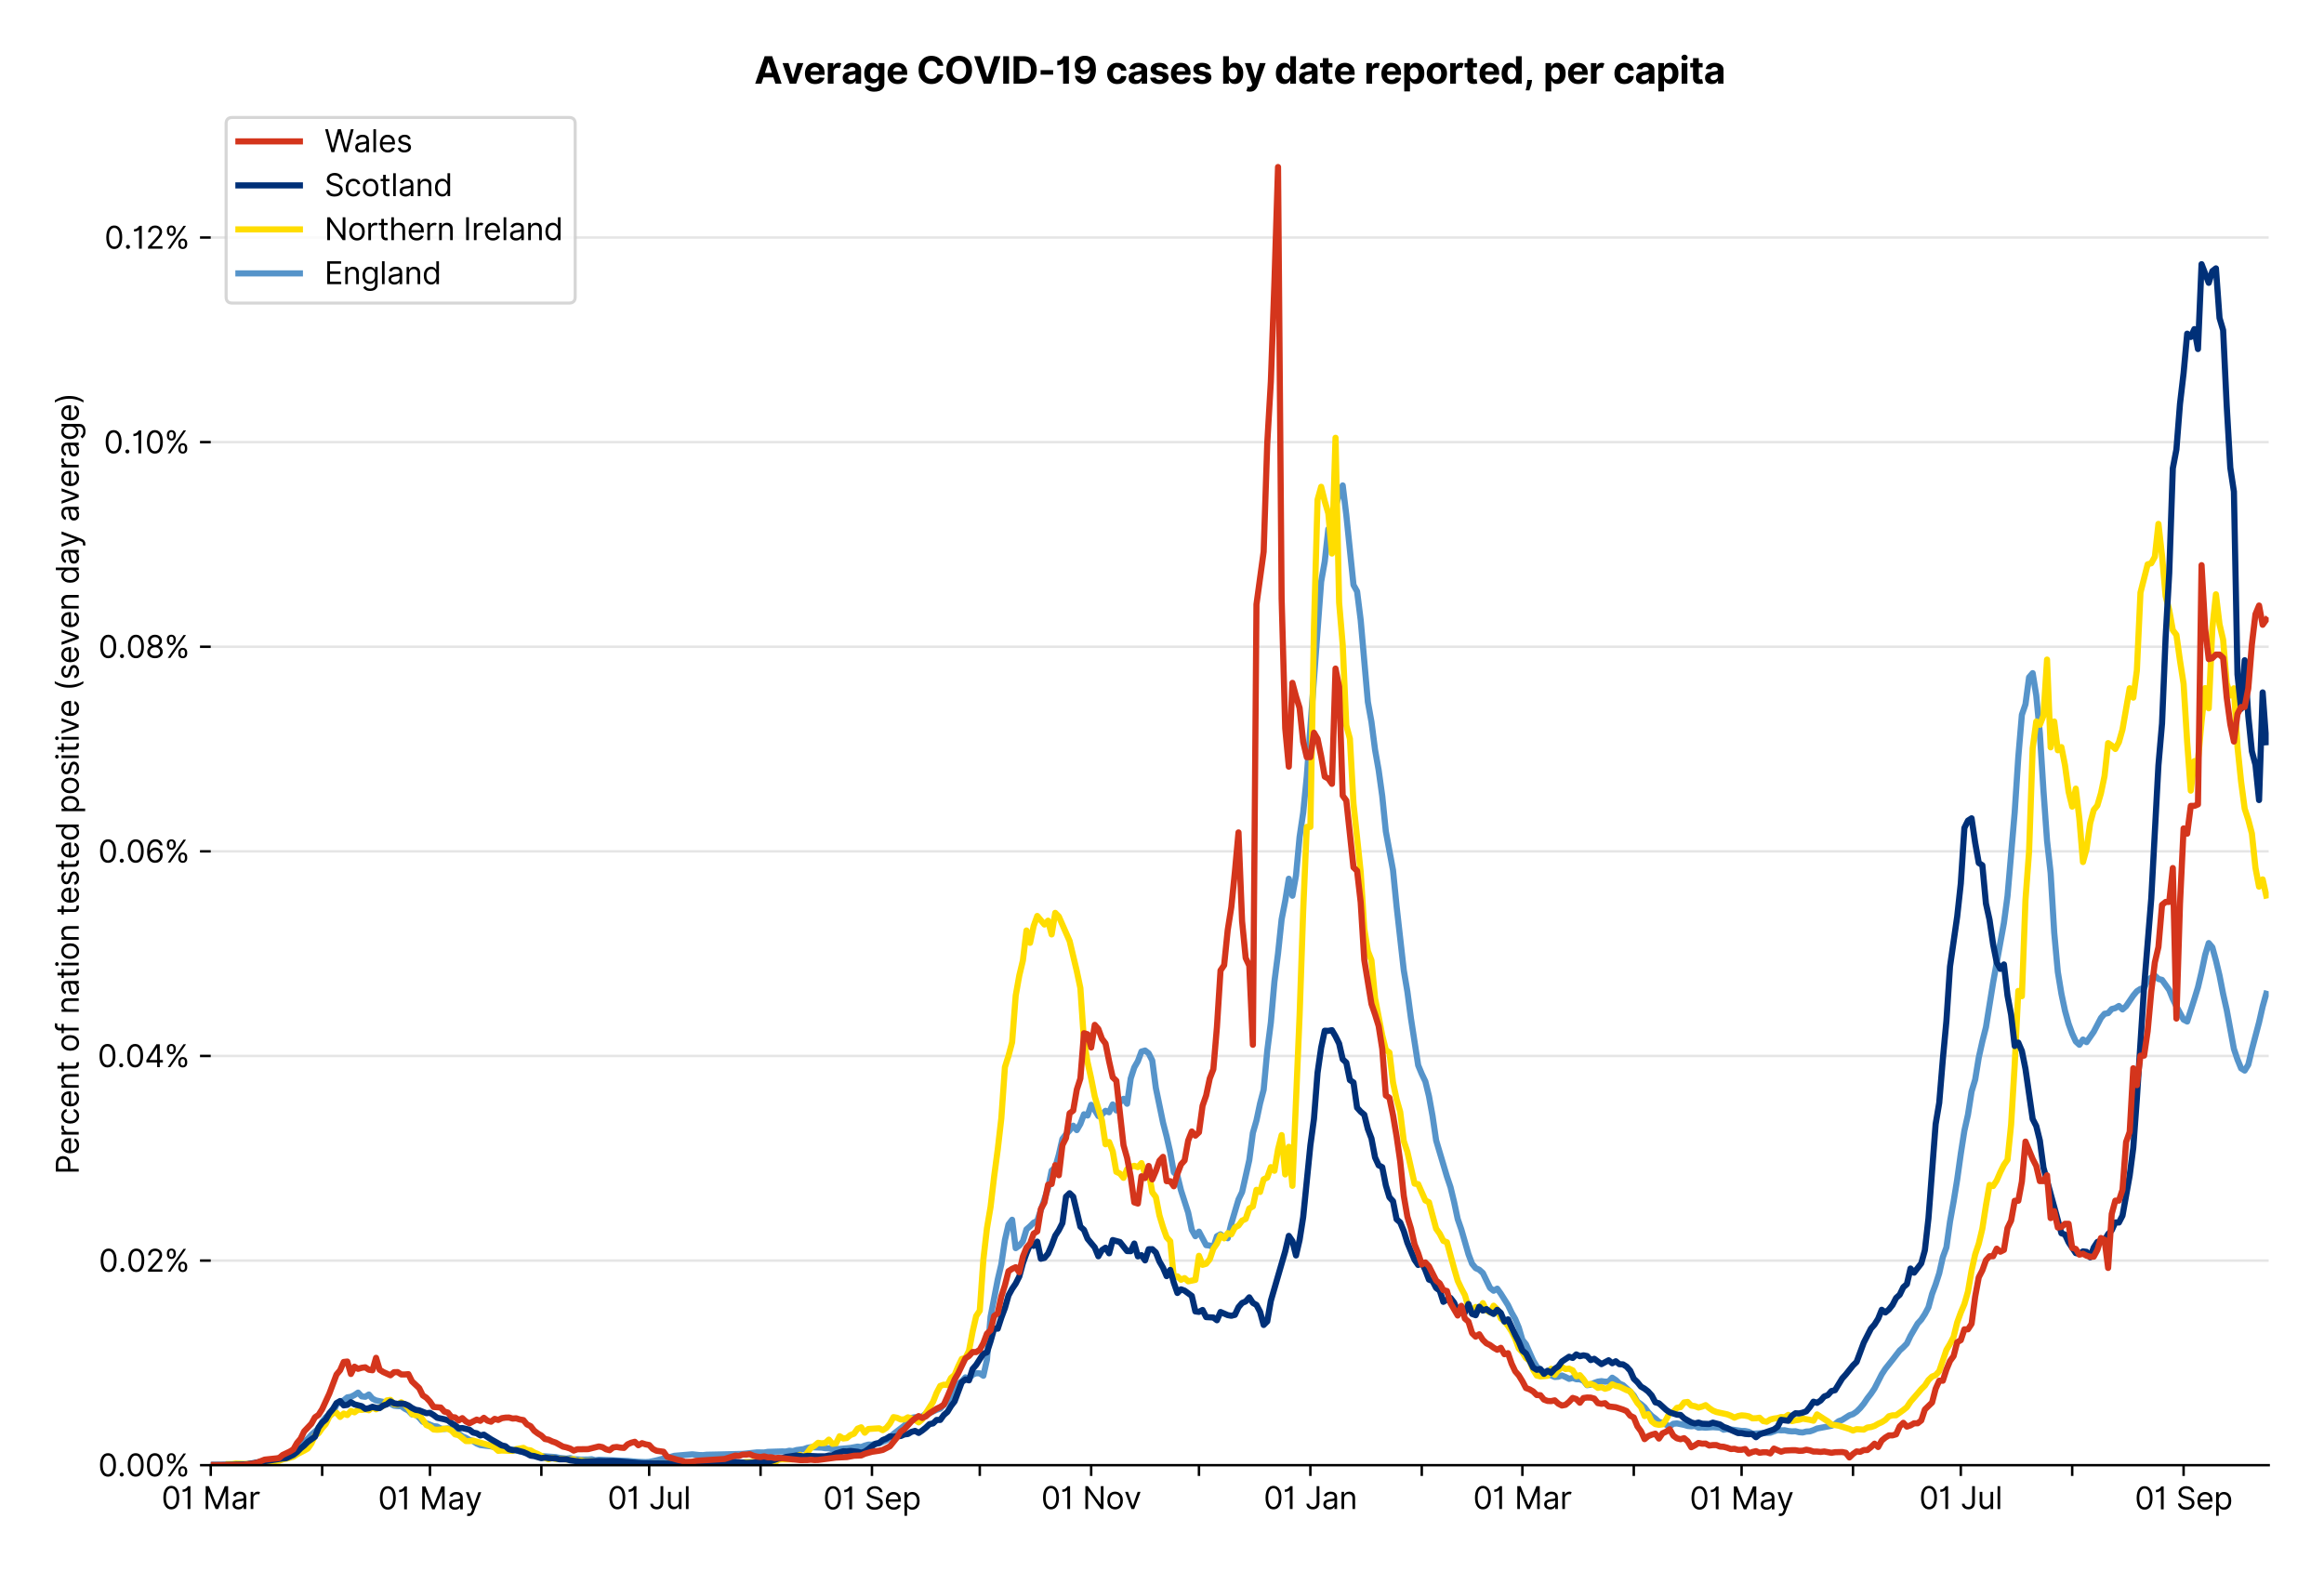 <?xml version="1.0" encoding="utf-8" standalone="no"?>
<!DOCTYPE svg PUBLIC "-//W3C//DTD SVG 1.1//EN"
  "http://www.w3.org/Graphics/SVG/1.1/DTD/svg11.dtd">
<svg version="1.1" viewBox="0 0 756.175 511.234" xmlns="http://www.w3.org/2000/svg" xmlns:xlink="http://www.w3.org/1999/xlink">
 <defs>
  <style type="text/css">*{stroke-linecap:butt;stroke-linejoin:round;}</style>
 </defs>
 <g id="figure_1">
  <g id="patch_1">
   <path d="M 0 511.234 
L 756.175 511.234 
L 756.175 0 
L 0 0 
z
" style="fill:#ffffff;"/>
  </g>
  <g id="axes_1">
   <g id="patch_2">
    <path d="M 68.575 476.745 
L 738.175 476.745 
L 738.175 33.225 
L 68.575 33.225 
z
" style="fill:#ffffff;"/>
   </g>
   <g id="matplotlib.axis_1">
    <g id="xtick_1">
     <g id="line2d_1">
      <defs>
       <path d="M 0 0 
L 0 3.5 
" id="m389e591398" style="stroke:#000000;stroke-width:0.8;"/>
      </defs>
      <g>
       <use style="stroke:#000000;stroke-width:0.8;" x="68.575" xlink:href="#m389e591398" y="476.745"/>
      </g>
     </g>
     <g id="text_1">
      <!-- 01 Mar -->
      <g transform="translate(52.538 491.018)scale(0.1 -0.1)">
       <defs>
        <path d="M 2000 -64 
Q 1230 -64 806 561 
Q 382 1186 382 2327 
Q 382 3459 809 4088 
Q 1236 4718 2000 4718 
Q 2764 4718 3191 4088 
Q 3618 3459 3618 2327 
Q 3618 1186 3194 561 
Q 2771 -64 2000 -64 
z
M 2000 436 
Q 2509 436 2791 927 
Q 3073 1418 3073 2327 
Q 3073 3234 2789 3730 
Q 2505 4227 2000 4227 
Q 1496 4227 1211 3730 
Q 927 3234 927 2327 
Q 927 1418 1210 927 
Q 1493 436 2000 436 
z
" id="Inter-Regular-30" transform="scale(0.016)"/>
        <path d="M 1973 4655 
L 1973 0 
L 1409 0 
L 1409 3836 
L 1373 3836 
Q 1341 3773 1209 3692 
Q 1077 3611 868 3551 
Q 659 3491 391 3491 
L 391 3964 
Q 661 3964 859 4061 
Q 1057 4159 1190 4291 
Q 1323 4423 1392 4529 
Q 1461 4636 1473 4655 
L 1973 4655 
z
" id="Inter-Regular-31" transform="scale(0.016)"/>
        <path id="Inter-Regular-20" transform="scale(0.016)"/>
        <path d="M 564 4655 
L 1236 4655 
L 2818 791 
L 2873 791 
L 4455 4655 
L 5127 4655 
L 5127 0 
L 4600 0 
L 4600 3536 
L 4555 3536 
L 3100 0 
L 2591 0 
L 1136 3536 
L 1091 3536 
L 1091 0 
L 564 0 
L 564 4655 
z
" id="Inter-Regular-4d" transform="scale(0.016)"/>
        <path d="M 1518 -82 
Q 1186 -82 916 44 
Q 646 170 486 410 
Q 327 650 327 991 
Q 327 1291 445 1478 
Q 564 1666 761 1773 
Q 959 1880 1199 1933 
Q 1439 1986 1682 2018 
Q 2000 2059 2199 2080 
Q 2398 2102 2490 2154 
Q 2582 2207 2582 2336 
L 2582 2355 
Q 2582 2691 2399 2877 
Q 2216 3064 1846 3064 
Q 1461 3064 1243 2895 
Q 1025 2727 936 2536 
L 427 2718 
Q 564 3036 792 3214 
Q 1021 3393 1292 3464 
Q 1564 3536 1827 3536 
Q 1996 3536 2215 3496 
Q 2434 3457 2640 3334 
Q 2846 3211 2982 2963 
Q 3118 2716 3118 2300 
L 3118 0 
L 2582 0 
L 2582 473 
L 2555 473 
Q 2500 359 2373 229 
Q 2246 100 2034 9 
Q 1823 -82 1518 -82 
z
M 1600 400 
Q 1918 400 2137 525 
Q 2357 650 2469 847 
Q 2582 1045 2582 1264 
L 2582 1755 
Q 2548 1714 2433 1681 
Q 2318 1648 2169 1624 
Q 2021 1600 1881 1583 
Q 1741 1566 1655 1555 
Q 1446 1527 1265 1467 
Q 1084 1407 974 1287 
Q 864 1168 864 964 
Q 864 684 1072 542 
Q 1280 400 1600 400 
z
" id="Inter-Regular-61" transform="scale(0.016)"/>
        <path d="M 491 0 
L 491 3491 
L 1009 3491 
L 1009 2964 
L 1046 2964 
Q 1139 3223 1389 3384 
Q 1639 3545 1955 3545 
Q 2100 3545 2209 3511 
Q 2318 3477 2400 3418 
L 2218 2964 
Q 2161 2993 2085 3010 
Q 2009 3027 1909 3027 
Q 1527 3027 1277 2794 
Q 1027 2561 1027 2209 
L 1027 0 
L 491 0 
z
" id="Inter-Regular-72" transform="scale(0.016)"/>
       </defs>
       <use xlink:href="#Inter-Regular-30"/>
       <use x="62.5" xlink:href="#Inter-Regular-31"/>
       <use x="106.676" xlink:href="#Inter-Regular-20"/>
       <use x="134.801" xlink:href="#Inter-Regular-4d"/>
       <use x="225.994" xlink:href="#Inter-Regular-61"/>
       <use x="282.386" xlink:href="#Inter-Regular-72"/>
      </g>
     </g>
    </g>
    <g id="xtick_2">
     <g id="line2d_2">
      <g>
       <use style="stroke:#000000;stroke-width:0.8;" x="104.822" xlink:href="#m389e591398" y="476.745"/>
      </g>
     </g>
    </g>
    <g id="xtick_3">
     <g id="line2d_3">
      <g>
       <use style="stroke:#000000;stroke-width:0.8;" x="139.899" xlink:href="#m389e591398" y="476.745"/>
      </g>
     </g>
     <g id="text_2">
      <!-- 01 May -->
      <g transform="translate(122.996 491.117)scale(0.1 -0.1)">
       <defs>
        <path d="M 818 -1355 
Q 682 -1355 575 -1333 
Q 468 -1311 427 -1291 
L 564 -818 
Q 857 -893 1053 -814 
Q 1250 -736 1391 -345 
L 1509 -18 
L 218 3491 
L 800 3491 
L 1764 709 
L 1800 709 
L 2764 3491 
L 3346 3491 
L 1846 -564 
Q 1550 -1355 818 -1355 
z
" id="Inter-Regular-79" transform="scale(0.016)"/>
       </defs>
       <use xlink:href="#Inter-Regular-30"/>
       <use x="62.5" xlink:href="#Inter-Regular-31"/>
       <use x="106.676" xlink:href="#Inter-Regular-20"/>
       <use x="134.801" xlink:href="#Inter-Regular-4d"/>
       <use x="225.994" xlink:href="#Inter-Regular-61"/>
       <use x="282.386" xlink:href="#Inter-Regular-79"/>
      </g>
     </g>
    </g>
    <g id="xtick_4">
     <g id="line2d_4">
      <g>
       <use style="stroke:#000000;stroke-width:0.8;" x="176.145" xlink:href="#m389e591398" y="476.745"/>
      </g>
     </g>
    </g>
    <g id="xtick_5">
     <g id="line2d_5">
      <g>
       <use style="stroke:#000000;stroke-width:0.8;" x="211.223" xlink:href="#m389e591398" y="476.745"/>
      </g>
     </g>
     <g id="text_3">
      <!-- 01 Jul -->
      <g transform="translate(197.679 491.018)scale(0.1 -0.1)">
       <defs>
        <path d="M 2346 4655 
L 2909 4655 
L 2909 1327 
Q 2909 657 2549 296 
Q 2189 -64 1582 -64 
Q 1200 -64 902 76 
Q 605 216 434 475 
Q 264 734 264 1091 
L 818 1091 
Q 818 795 1034 615 
Q 1250 436 1582 436 
Q 1948 436 2147 664 
Q 2346 893 2346 1327 
L 2346 4655 
z
" id="Inter-Regular-4a" transform="scale(0.016)"/>
        <path d="M 2691 1427 
L 2691 3491 
L 3227 3491 
L 3227 0 
L 2691 0 
L 2691 591 
L 2655 591 
Q 2532 325 2273 140 
Q 2014 -45 1618 -45 
Q 1127 -45 809 280 
Q 491 605 491 1273 
L 491 3491 
L 1027 3491 
L 1027 1309 
Q 1027 927 1242 700 
Q 1457 473 1791 473 
Q 1991 473 2199 575 
Q 2407 677 2549 888 
Q 2691 1100 2691 1427 
z
" id="Inter-Regular-75" transform="scale(0.016)"/>
        <path d="M 1027 4655 
L 1027 0 
L 491 0 
L 491 4655 
L 1027 4655 
z
" id="Inter-Regular-6c" transform="scale(0.016)"/>
       </defs>
       <use xlink:href="#Inter-Regular-30"/>
       <use x="62.5" xlink:href="#Inter-Regular-31"/>
       <use x="106.676" xlink:href="#Inter-Regular-20"/>
       <use x="134.801" xlink:href="#Inter-Regular-4a"/>
       <use x="189.063" xlink:href="#Inter-Regular-75"/>
       <use x="247.159" xlink:href="#Inter-Regular-6c"/>
      </g>
     </g>
    </g>
    <g id="xtick_6">
     <g id="line2d_6">
      <g>
       <use style="stroke:#000000;stroke-width:0.8;" x="247.469" xlink:href="#m389e591398" y="476.745"/>
      </g>
     </g>
    </g>
    <g id="xtick_7">
     <g id="line2d_7">
      <g>
       <use style="stroke:#000000;stroke-width:0.8;" x="283.716" xlink:href="#m389e591398" y="476.745"/>
      </g>
     </g>
     <g id="text_4">
      <!-- 01 Sep -->
      <g transform="translate(267.828 491.117)scale(0.1 -0.1)">
       <defs>
        <path d="M 3109 3491 
Q 3068 3836 2777 4027 
Q 2486 4218 2064 4218 
Q 1600 4218 1318 3999 
Q 1036 3780 1036 3445 
Q 1036 3195 1189 3042 
Q 1343 2889 1553 2803 
Q 1764 2718 1936 2673 
L 2409 2545 
Q 2591 2498 2815 2414 
Q 3039 2330 3244 2185 
Q 3450 2041 3584 1816 
Q 3718 1591 3718 1264 
Q 3718 886 3521 581 
Q 3325 277 2949 97 
Q 2573 -82 2036 -82 
Q 1286 -82 845 272 
Q 405 627 364 1200 
L 946 1200 
Q 968 936 1124 764 
Q 1280 593 1519 510 
Q 1759 427 2036 427 
Q 2359 427 2616 533 
Q 2873 639 3023 828 
Q 3173 1018 3173 1273 
Q 3173 1505 3043 1650 
Q 2914 1795 2702 1886 
Q 2491 1977 2246 2045 
L 1673 2209 
Q 1127 2366 809 2657 
Q 491 2948 491 3418 
Q 491 3809 703 4101 
Q 916 4393 1276 4555 
Q 1636 4718 2082 4718 
Q 2532 4718 2882 4558 
Q 3232 4398 3437 4120 
Q 3643 3843 3655 3491 
L 3109 3491 
z
" id="Inter-Regular-53" transform="scale(0.016)"/>
        <path d="M 1955 -73 
Q 1450 -73 1085 151 
Q 721 375 524 778 
Q 327 1182 327 1718 
Q 327 2255 524 2665 
Q 721 3075 1074 3305 
Q 1427 3536 1900 3536 
Q 2173 3536 2439 3445 
Q 2705 3355 2923 3151 
Q 3141 2948 3270 2614 
Q 3400 2280 3400 1791 
L 3400 1564 
L 866 1564 
Q 884 1005 1183 707 
Q 1482 409 1955 409 
Q 2271 409 2498 545 
Q 2725 682 2827 955 
L 3346 809 
Q 3223 414 2854 170 
Q 2486 -73 1955 -73 
z
M 866 2027 
L 2855 2027 
Q 2855 2470 2595 2762 
Q 2336 3055 1900 3055 
Q 1593 3055 1368 2911 
Q 1143 2768 1013 2533 
Q 884 2298 866 2027 
z
" id="Inter-Regular-65" transform="scale(0.016)"/>
        <path d="M 491 -1309 
L 491 3491 
L 1009 3491 
L 1009 2936 
L 1073 2936 
Q 1132 3027 1237 3169 
Q 1343 3311 1542 3423 
Q 1741 3536 2082 3536 
Q 2523 3536 2859 3315 
Q 3196 3095 3384 2690 
Q 3573 2286 3573 1736 
Q 3573 1182 3384 776 
Q 3196 370 2861 148 
Q 2527 -73 2091 -73 
Q 1755 -73 1552 39 
Q 1350 152 1241 296 
Q 1132 441 1073 536 
L 1027 536 
L 1027 -1309 
L 491 -1309 
z
M 1018 1745 
Q 1018 1152 1276 780 
Q 1534 409 2018 409 
Q 2355 409 2581 587 
Q 2807 766 2921 1069 
Q 3036 1373 3036 1745 
Q 3036 2114 2923 2410 
Q 2811 2707 2585 2881 
Q 2359 3055 2018 3055 
Q 1527 3055 1272 2693 
Q 1018 2332 1018 1745 
z
" id="Inter-Regular-70" transform="scale(0.016)"/>
       </defs>
       <use xlink:href="#Inter-Regular-30"/>
       <use x="62.5" xlink:href="#Inter-Regular-31"/>
       <use x="106.676" xlink:href="#Inter-Regular-20"/>
       <use x="134.801" xlink:href="#Inter-Regular-53"/>
       <use x="198.58" xlink:href="#Inter-Regular-65"/>
       <use x="256.818" xlink:href="#Inter-Regular-70"/>
      </g>
     </g>
    </g>
    <g id="xtick_8">
     <g id="line2d_8">
      <g>
       <use style="stroke:#000000;stroke-width:0.8;" x="318.793" xlink:href="#m389e591398" y="476.745"/>
      </g>
     </g>
    </g>
    <g id="xtick_9">
     <g id="line2d_9">
      <g>
       <use style="stroke:#000000;stroke-width:0.8;" x="355.04" xlink:href="#m389e591398" y="476.745"/>
      </g>
     </g>
     <g id="text_5">
      <!-- 01 Nov -->
      <g transform="translate(338.769 491.018)scale(0.1 -0.1)">
       <defs>
        <path d="M 4255 4655 
L 4255 0 
L 3709 0 
L 1173 3655 
L 1127 3655 
L 1127 0 
L 564 0 
L 564 4655 
L 1109 4655 
L 3655 991 
L 3700 991 
L 3700 4655 
L 4255 4655 
z
" id="Inter-Regular-4e" transform="scale(0.016)"/>
        <path d="M 1909 -73 
Q 1436 -73 1080 152 
Q 725 377 526 781 
Q 327 1186 327 1727 
Q 327 2273 526 2679 
Q 725 3086 1080 3311 
Q 1436 3536 1909 3536 
Q 2382 3536 2737 3311 
Q 3093 3086 3292 2679 
Q 3491 2273 3491 1727 
Q 3491 1186 3292 781 
Q 3093 377 2737 152 
Q 2382 -73 1909 -73 
z
M 1909 409 
Q 2268 409 2500 593 
Q 2732 777 2843 1077 
Q 2955 1377 2955 1727 
Q 2955 2077 2843 2379 
Q 2732 2682 2500 2868 
Q 2268 3055 1909 3055 
Q 1550 3055 1318 2868 
Q 1086 2682 975 2379 
Q 864 2077 864 1727 
Q 864 1377 975 1077 
Q 1086 777 1318 593 
Q 1550 409 1909 409 
z
" id="Inter-Regular-6f" transform="scale(0.016)"/>
        <path d="M 3346 3491 
L 2055 0 
L 1509 0 
L 218 3491 
L 800 3491 
L 1764 709 
L 1800 709 
L 2764 3491 
L 3346 3491 
z
" id="Inter-Regular-76" transform="scale(0.016)"/>
       </defs>
       <use xlink:href="#Inter-Regular-30"/>
       <use x="62.5" xlink:href="#Inter-Regular-31"/>
       <use x="106.676" xlink:href="#Inter-Regular-20"/>
       <use x="134.801" xlink:href="#Inter-Regular-4e"/>
       <use x="210.085" xlink:href="#Inter-Regular-6f"/>
       <use x="269.744" xlink:href="#Inter-Regular-76"/>
      </g>
     </g>
    </g>
    <g id="xtick_10">
     <g id="line2d_10">
      <g>
       <use style="stroke:#000000;stroke-width:0.8;" x="390.117" xlink:href="#m389e591398" y="476.745"/>
      </g>
     </g>
    </g>
    <g id="xtick_11">
     <g id="line2d_11">
      <g>
       <use style="stroke:#000000;stroke-width:0.8;" x="426.364" xlink:href="#m389e591398" y="476.745"/>
      </g>
     </g>
     <g id="text_6">
      <!-- 01 Jan -->
      <g transform="translate(411.165 491.018)scale(0.1 -0.1)">
       <defs>
        <path d="M 1027 2100 
L 1027 0 
L 491 0 
L 491 3491 
L 1009 3491 
L 1009 2945 
L 1055 2945 
Q 1177 3211 1427 3373 
Q 1677 3536 2073 3536 
Q 2602 3536 2928 3211 
Q 3255 2886 3255 2218 
L 3255 0 
L 2718 0 
L 2718 2182 
Q 2718 2593 2504 2824 
Q 2291 3055 1918 3055 
Q 1534 3055 1280 2806 
Q 1027 2557 1027 2100 
z
" id="Inter-Regular-6e" transform="scale(0.016)"/>
       </defs>
       <use xlink:href="#Inter-Regular-30"/>
       <use x="62.5" xlink:href="#Inter-Regular-31"/>
       <use x="106.676" xlink:href="#Inter-Regular-20"/>
       <use x="134.801" xlink:href="#Inter-Regular-4a"/>
       <use x="189.063" xlink:href="#Inter-Regular-61"/>
       <use x="245.455" xlink:href="#Inter-Regular-6e"/>
      </g>
     </g>
    </g>
    <g id="xtick_12">
     <g id="line2d_12">
      <g>
       <use style="stroke:#000000;stroke-width:0.8;" x="462.61" xlink:href="#m389e591398" y="476.745"/>
      </g>
     </g>
    </g>
    <g id="xtick_13">
     <g id="line2d_13">
      <g>
       <use style="stroke:#000000;stroke-width:0.8;" x="495.349" xlink:href="#m389e591398" y="476.745"/>
      </g>
     </g>
     <g id="text_7">
      <!-- 01 Mar -->
      <g transform="translate(479.312 491.018)scale(0.1 -0.1)">
       <use xlink:href="#Inter-Regular-30"/>
       <use x="62.5" xlink:href="#Inter-Regular-31"/>
       <use x="106.676" xlink:href="#Inter-Regular-20"/>
       <use x="134.801" xlink:href="#Inter-Regular-4d"/>
       <use x="225.994" xlink:href="#Inter-Regular-61"/>
       <use x="282.386" xlink:href="#Inter-Regular-72"/>
      </g>
     </g>
    </g>
    <g id="xtick_14">
     <g id="line2d_14">
      <g>
       <use style="stroke:#000000;stroke-width:0.8;" x="531.596" xlink:href="#m389e591398" y="476.745"/>
      </g>
     </g>
    </g>
    <g id="xtick_15">
     <g id="line2d_15">
      <g>
       <use style="stroke:#000000;stroke-width:0.8;" x="566.673" xlink:href="#m389e591398" y="476.745"/>
      </g>
     </g>
     <g id="text_8">
      <!-- 01 May -->
      <g transform="translate(549.77 491.117)scale(0.1 -0.1)">
       <use xlink:href="#Inter-Regular-30"/>
       <use x="62.5" xlink:href="#Inter-Regular-31"/>
       <use x="106.676" xlink:href="#Inter-Regular-20"/>
       <use x="134.801" xlink:href="#Inter-Regular-4d"/>
       <use x="225.994" xlink:href="#Inter-Regular-61"/>
       <use x="282.386" xlink:href="#Inter-Regular-79"/>
      </g>
     </g>
    </g>
    <g id="xtick_16">
     <g id="line2d_16">
      <g>
       <use style="stroke:#000000;stroke-width:0.8;" x="602.92" xlink:href="#m389e591398" y="476.745"/>
      </g>
     </g>
    </g>
    <g id="xtick_17">
     <g id="line2d_17">
      <g>
       <use style="stroke:#000000;stroke-width:0.8;" x="637.997" xlink:href="#m389e591398" y="476.745"/>
      </g>
     </g>
     <g id="text_9">
      <!-- 01 Jul -->
      <g transform="translate(624.453 491.018)scale(0.1 -0.1)">
       <use xlink:href="#Inter-Regular-30"/>
       <use x="62.5" xlink:href="#Inter-Regular-31"/>
       <use x="106.676" xlink:href="#Inter-Regular-20"/>
       <use x="134.801" xlink:href="#Inter-Regular-4a"/>
       <use x="189.063" xlink:href="#Inter-Regular-75"/>
       <use x="247.159" xlink:href="#Inter-Regular-6c"/>
      </g>
     </g>
    </g>
    <g id="xtick_18">
     <g id="line2d_18">
      <g>
       <use style="stroke:#000000;stroke-width:0.8;" x="674.244" xlink:href="#m389e591398" y="476.745"/>
      </g>
     </g>
    </g>
    <g id="xtick_19">
     <g id="line2d_19">
      <g>
       <use style="stroke:#000000;stroke-width:0.8;" x="710.49" xlink:href="#m389e591398" y="476.745"/>
      </g>
     </g>
     <g id="text_10">
      <!-- 01 Sep -->
      <g transform="translate(694.603 491.117)scale(0.1 -0.1)">
       <use xlink:href="#Inter-Regular-30"/>
       <use x="62.5" xlink:href="#Inter-Regular-31"/>
       <use x="106.676" xlink:href="#Inter-Regular-20"/>
       <use x="134.801" xlink:href="#Inter-Regular-53"/>
       <use x="198.58" xlink:href="#Inter-Regular-65"/>
       <use x="256.818" xlink:href="#Inter-Regular-70"/>
      </g>
     </g>
    </g>
   </g>
   <g id="matplotlib.axis_2">
    <g id="ytick_1">
     <g id="line2d_20">
      <path clip-path="url(#p62192fdb67)" d="M 68.575 476.745 
L 738.175 476.745 
" style="fill:none;stroke:#e5e5e5;stroke-linecap:square;stroke-width:0.8;"/>
     </g>
     <g id="line2d_21">
      <defs>
       <path d="M 0 0 
L -3.5 0 
" id="m82e6eb5d2d" style="stroke:#000000;stroke-width:0.8;"/>
      </defs>
      <g>
       <use style="stroke:#000000;stroke-width:0.8;" x="68.575" xlink:href="#m82e6eb5d2d" y="476.745"/>
      </g>
     </g>
     <g id="text_11">
      <!-- 0.00% -->
      <g transform="translate(31.944 480.382)scale(0.1 -0.1)">
       <defs>
        <path d="M 882 -36 
Q 714 -36 593 84 
Q 473 205 473 373 
Q 473 541 593 661 
Q 714 782 882 782 
Q 1050 782 1170 661 
Q 1291 541 1291 373 
Q 1291 205 1170 84 
Q 1050 -36 882 -36 
z
" id="Inter-Regular-2e" transform="scale(0.016)"/>
        <path d="M 2855 873 
L 2855 1118 
Q 2855 1373 2960 1585 
Q 3066 1798 3269 1926 
Q 3473 2055 3764 2055 
Q 4059 2055 4259 1926 
Q 4459 1798 4561 1585 
Q 4664 1373 4664 1118 
L 4664 873 
Q 4664 618 4560 405 
Q 4457 193 4256 64 
Q 4055 -64 3764 -64 
Q 3468 -64 3266 64 
Q 3064 193 2959 405 
Q 2855 618 2855 873 
z
M 536 3536 
L 536 3782 
Q 536 4036 642 4248 
Q 748 4461 951 4589 
Q 1155 4718 1446 4718 
Q 1741 4718 1941 4589 
Q 2141 4461 2243 4248 
Q 2346 4036 2346 3782 
L 2346 3536 
Q 2346 3282 2242 3069 
Q 2139 2857 1937 2728 
Q 1736 2600 1446 2600 
Q 1150 2600 948 2728 
Q 746 2857 641 3069 
Q 536 3282 536 3536 
z
M 709 0 
L 3909 4655 
L 4427 4655 
L 1227 0 
L 709 0 
z
M 3318 1118 
L 3318 873 
Q 3318 661 3418 494 
Q 3518 327 3764 327 
Q 4002 327 4101 494 
Q 4200 661 4200 873 
L 4200 1118 
Q 4200 1330 4104 1497 
Q 4009 1664 3764 1664 
Q 3525 1664 3421 1497 
Q 3318 1330 3318 1118 
z
M 1000 3782 
L 1000 3536 
Q 1000 3325 1100 3158 
Q 1200 2991 1446 2991 
Q 1684 2991 1783 3158 
Q 1882 3325 1882 3536 
L 1882 3782 
Q 1882 3993 1786 4160 
Q 1691 4327 1446 4327 
Q 1207 4327 1103 4160 
Q 1000 3993 1000 3782 
z
" id="Inter-Regular-25" transform="scale(0.016)"/>
       </defs>
       <use xlink:href="#Inter-Regular-30"/>
       <use x="62.5" xlink:href="#Inter-Regular-2e"/>
       <use x="90.057" xlink:href="#Inter-Regular-30"/>
       <use x="152.557" xlink:href="#Inter-Regular-30"/>
       <use x="215.057" xlink:href="#Inter-Regular-25"/>
      </g>
     </g>
    </g>
    <g id="ytick_2">
     <g id="line2d_22">
      <path clip-path="url(#p62192fdb67)" d="M 68.575 410.168 
L 738.175 410.168 
" style="fill:none;stroke:#e5e5e5;stroke-linecap:square;stroke-width:0.8;"/>
     </g>
     <g id="line2d_23">
      <g>
       <use style="stroke:#000000;stroke-width:0.8;" x="68.575" xlink:href="#m82e6eb5d2d" y="410.168"/>
      </g>
     </g>
     <g id="text_12">
      <!-- 0.02% -->
      <g transform="translate(32.142 413.805)scale(0.1 -0.1)">
       <defs>
        <path d="M 482 0 
L 482 409 
L 2018 2091 
Q 2289 2386 2464 2605 
Q 2639 2825 2724 3019 
Q 2809 3214 2809 3427 
Q 2809 3795 2553 4011 
Q 2298 4227 1918 4227 
Q 1514 4227 1275 3985 
Q 1036 3743 1036 3345 
L 500 3345 
Q 500 3755 688 4064 
Q 877 4373 1203 4545 
Q 1530 4718 1936 4718 
Q 2346 4718 2661 4545 
Q 2977 4373 3156 4079 
Q 3336 3786 3336 3427 
Q 3336 3170 3244 2926 
Q 3152 2682 2926 2383 
Q 2700 2084 2300 1655 
L 1255 536 
L 1255 500 
L 3418 500 
L 3418 0 
L 482 0 
z
" id="Inter-Regular-32" transform="scale(0.016)"/>
       </defs>
       <use xlink:href="#Inter-Regular-30"/>
       <use x="62.5" xlink:href="#Inter-Regular-2e"/>
       <use x="90.057" xlink:href="#Inter-Regular-30"/>
       <use x="152.557" xlink:href="#Inter-Regular-32"/>
       <use x="213.068" xlink:href="#Inter-Regular-25"/>
      </g>
     </g>
    </g>
    <g id="ytick_3">
     <g id="line2d_24">
      <path clip-path="url(#p62192fdb67)" d="M 68.575 343.591 
L 738.175 343.591 
" style="fill:none;stroke:#e5e5e5;stroke-linecap:square;stroke-width:0.8;"/>
     </g>
     <g id="line2d_25">
      <g>
       <use style="stroke:#000000;stroke-width:0.8;" x="68.575" xlink:href="#m82e6eb5d2d" y="343.591"/>
      </g>
     </g>
     <g id="text_13">
      <!-- 0.04% -->
      <g transform="translate(31.773 347.228)scale(0.1 -0.1)">
       <defs>
        <path d="M 373 955 
L 373 1418 
L 2418 4655 
L 3100 4655 
L 3100 1455 
L 3736 1455 
L 3736 955 
L 3100 955 
L 3100 0 
L 2564 0 
L 2564 955 
L 373 955 
z
M 2564 1455 
L 2564 3936 
L 2527 3936 
L 982 1491 
L 982 1455 
L 2564 1455 
z
" id="Inter-Regular-34" transform="scale(0.016)"/>
       </defs>
       <use xlink:href="#Inter-Regular-30"/>
       <use x="62.5" xlink:href="#Inter-Regular-2e"/>
       <use x="90.057" xlink:href="#Inter-Regular-30"/>
       <use x="152.557" xlink:href="#Inter-Regular-34"/>
       <use x="216.761" xlink:href="#Inter-Regular-25"/>
      </g>
     </g>
    </g>
    <g id="ytick_4">
     <g id="line2d_26">
      <path clip-path="url(#p62192fdb67)" d="M 68.575 277.014 
L 738.175 277.014 
" style="fill:none;stroke:#e5e5e5;stroke-linecap:square;stroke-width:0.8;"/>
     </g>
     <g id="line2d_27">
      <g>
       <use style="stroke:#000000;stroke-width:0.8;" x="68.575" xlink:href="#m82e6eb5d2d" y="277.014"/>
      </g>
     </g>
     <g id="text_14">
      <!-- 0.06% -->
      <g transform="translate(31.958 280.651)scale(0.1 -0.1)">
       <defs>
        <path d="M 2027 -64 
Q 1741 -59 1454 45 
Q 1168 150 932 399 
Q 696 648 552 1074 
Q 409 1500 409 2145 
Q 409 3386 861 4056 
Q 1314 4727 2100 4727 
Q 2686 4727 3073 4384 
Q 3461 4041 3546 3491 
L 2991 3491 
Q 2914 3811 2691 4019 
Q 2468 4227 2100 4227 
Q 1559 4227 1249 3755 
Q 939 3284 936 2427 
L 973 2427 
Q 1164 2716 1461 2880 
Q 1759 3045 2118 3045 
Q 2518 3045 2850 2846 
Q 3182 2648 3382 2299 
Q 3582 1950 3582 1500 
Q 3582 1068 3389 710 
Q 3196 352 2847 142 
Q 2498 -68 2027 -64 
z
M 2027 436 
Q 2314 436 2542 579 
Q 2771 723 2903 964 
Q 3036 1205 3036 1500 
Q 3036 1789 2908 2026 
Q 2780 2264 2556 2404 
Q 2332 2545 2046 2545 
Q 1757 2545 1525 2397 
Q 1293 2250 1157 2010 
Q 1021 1770 1018 1491 
Q 1018 1214 1149 973 
Q 1280 732 1508 584 
Q 1736 436 2027 436 
z
" id="Inter-Regular-36" transform="scale(0.016)"/>
       </defs>
       <use xlink:href="#Inter-Regular-30"/>
       <use x="62.5" xlink:href="#Inter-Regular-2e"/>
       <use x="90.057" xlink:href="#Inter-Regular-30"/>
       <use x="152.557" xlink:href="#Inter-Regular-36"/>
       <use x="214.915" xlink:href="#Inter-Regular-25"/>
      </g>
     </g>
    </g>
    <g id="ytick_5">
     <g id="line2d_28">
      <path clip-path="url(#p62192fdb67)" d="M 68.575 210.437 
L 738.175 210.437 
" style="fill:none;stroke:#e5e5e5;stroke-linecap:square;stroke-width:0.8;"/>
     </g>
     <g id="line2d_29">
      <g>
       <use style="stroke:#000000;stroke-width:0.8;" x="68.575" xlink:href="#m82e6eb5d2d" y="210.437"/>
      </g>
     </g>
     <g id="text_15">
      <!-- 0.08% -->
      <g transform="translate(32.028 214.074)scale(0.1 -0.1)">
       <defs>
        <path d="M 1973 -64 
Q 1505 -64 1147 103 
Q 789 270 589 564 
Q 389 859 391 1236 
Q 389 1532 507 1783 
Q 625 2034 830 2203 
Q 1036 2373 1291 2418 
L 1291 2445 
Q 957 2532 759 2821 
Q 561 3111 564 3482 
Q 561 3836 743 4115 
Q 925 4395 1244 4556 
Q 1564 4718 1973 4718 
Q 2377 4718 2695 4556 
Q 3014 4395 3197 4115 
Q 3380 3836 3382 3482 
Q 3380 3111 3181 2821 
Q 2982 2532 2655 2445 
L 2655 2418 
Q 2907 2373 3109 2203 
Q 3311 2034 3431 1783 
Q 3552 1532 3555 1236 
Q 3552 859 3351 564 
Q 3150 270 2794 103 
Q 2439 -64 1973 -64 
z
M 1973 436 
Q 2446 436 2722 662 
Q 2998 889 3000 1264 
Q 2998 1527 2864 1729 
Q 2730 1932 2499 2048 
Q 2268 2164 1973 2164 
Q 1675 2164 1442 2048 
Q 1209 1932 1076 1729 
Q 943 1527 946 1264 
Q 943 889 1218 662 
Q 1493 436 1973 436 
z
M 1973 2645 
Q 2348 2645 2591 2864 
Q 2834 3084 2836 3445 
Q 2834 3800 2596 4013 
Q 2359 4227 1973 4227 
Q 1582 4227 1344 4013 
Q 1107 3800 1109 3445 
Q 1107 3084 1349 2864 
Q 1591 2645 1973 2645 
z
" id="Inter-Regular-38" transform="scale(0.016)"/>
       </defs>
       <use xlink:href="#Inter-Regular-30"/>
       <use x="62.5" xlink:href="#Inter-Regular-2e"/>
       <use x="90.057" xlink:href="#Inter-Regular-30"/>
       <use x="152.557" xlink:href="#Inter-Regular-38"/>
       <use x="214.205" xlink:href="#Inter-Regular-25"/>
      </g>
     </g>
    </g>
    <g id="ytick_6">
     <g id="line2d_30">
      <path clip-path="url(#p62192fdb67)" d="M 68.575 143.86 
L 738.175 143.86 
" style="fill:none;stroke:#e5e5e5;stroke-linecap:square;stroke-width:0.8;"/>
     </g>
     <g id="line2d_31">
      <g>
       <use style="stroke:#000000;stroke-width:0.8;" x="68.575" xlink:href="#m82e6eb5d2d" y="143.86"/>
      </g>
     </g>
     <g id="text_16">
      <!-- 0.10% -->
      <g transform="translate(33.777 147.497)scale(0.1 -0.1)">
       <use xlink:href="#Inter-Regular-30"/>
       <use x="62.5" xlink:href="#Inter-Regular-2e"/>
       <use x="90.057" xlink:href="#Inter-Regular-31"/>
       <use x="134.233" xlink:href="#Inter-Regular-30"/>
       <use x="196.733" xlink:href="#Inter-Regular-25"/>
      </g>
     </g>
    </g>
    <g id="ytick_7">
     <g id="line2d_32">
      <path clip-path="url(#p62192fdb67)" d="M 68.575 77.284 
L 738.175 77.284 
" style="fill:none;stroke:#e5e5e5;stroke-linecap:square;stroke-width:0.8;"/>
     </g>
     <g id="line2d_33">
      <g>
       <use style="stroke:#000000;stroke-width:0.8;" x="68.575" xlink:href="#m82e6eb5d2d" y="77.284"/>
      </g>
     </g>
     <g id="text_17">
      <!-- 0.12% -->
      <g transform="translate(33.975 80.92)scale(0.1 -0.1)">
       <use xlink:href="#Inter-Regular-30"/>
       <use x="62.5" xlink:href="#Inter-Regular-2e"/>
       <use x="90.057" xlink:href="#Inter-Regular-31"/>
       <use x="134.233" xlink:href="#Inter-Regular-32"/>
       <use x="194.744" xlink:href="#Inter-Regular-25"/>
      </g>
     </g>
    </g>
    <g id="text_18">
     <!-- Percent of nation tested positive (seven day average) -->
     <g transform="translate(25.614 382.124)rotate(-90)scale(0.1 -0.1)">
      <defs>
       <path d="M 564 0 
L 564 4655 
L 2136 4655 
Q 2684 4655 3033 4458 
Q 3382 4261 3550 3927 
Q 3718 3593 3718 3182 
Q 3718 2770 3551 2434 
Q 3384 2098 3036 1899 
Q 2689 1700 2146 1700 
L 1127 1700 
L 1127 0 
L 564 0 
z
M 1127 2200 
L 2127 2200 
Q 2689 2200 2926 2482 
Q 3164 2764 3164 3182 
Q 3164 3602 2925 3878 
Q 2686 4155 2118 4155 
L 1127 4155 
L 1127 2200 
z
" id="Inter-Regular-50" transform="scale(0.016)"/>
       <path d="M 1909 -73 
Q 1418 -73 1063 159 
Q 709 391 518 798 
Q 327 1205 327 1727 
Q 327 2259 524 2667 
Q 721 3075 1074 3305 
Q 1427 3536 1900 3536 
Q 2268 3536 2563 3400 
Q 2859 3264 3047 3018 
Q 3236 2773 3282 2445 
L 2746 2445 
Q 2684 2684 2474 2869 
Q 2264 3055 1909 3055 
Q 1439 3055 1151 2697 
Q 864 2339 864 1745 
Q 864 1139 1148 774 
Q 1432 409 1909 409 
Q 2223 409 2447 570 
Q 2671 732 2746 1018 
L 3282 1018 
Q 3236 709 3058 462 
Q 2880 216 2588 71 
Q 2296 -73 1909 -73 
z
" id="Inter-Regular-63" transform="scale(0.016)"/>
       <path d="M 2009 3491 
L 2009 3036 
L 1264 3036 
L 1264 1000 
Q 1264 773 1331 660 
Q 1398 548 1503 510 
Q 1609 473 1727 473 
Q 1816 473 1873 483 
Q 1930 493 1964 500 
L 2073 18 
Q 2018 -2 1920 -23 
Q 1823 -45 1673 -45 
Q 1446 -45 1228 52 
Q 1011 150 869 350 
Q 727 550 727 855 
L 727 3036 
L 200 3036 
L 200 3491 
L 727 3491 
L 727 4327 
L 1264 4327 
L 1264 3491 
L 2009 3491 
z
" id="Inter-Regular-74" transform="scale(0.016)"/>
       <path d="M 2046 3491 
L 2046 3036 
L 1264 3036 
L 1264 0 
L 727 0 
L 727 3036 
L 164 3036 
L 164 3491 
L 727 3491 
L 727 3973 
Q 727 4273 868 4473 
Q 1009 4673 1234 4773 
Q 1459 4873 1709 4873 
Q 1907 4873 2032 4841 
Q 2157 4809 2218 4782 
L 2064 4318 
Q 2023 4332 1951 4352 
Q 1880 4373 1764 4373 
Q 1498 4373 1381 4239 
Q 1264 4105 1264 3845 
L 1264 3491 
L 2046 3491 
z
" id="Inter-Regular-66" transform="scale(0.016)"/>
       <path d="M 491 0 
L 491 3491 
L 1027 3491 
L 1027 0 
L 491 0 
z
M 764 4073 
Q 607 4073 494 4179 
Q 382 4286 382 4436 
Q 382 4586 494 4693 
Q 607 4800 764 4800 
Q 921 4800 1033 4693 
Q 1146 4586 1146 4436 
Q 1146 4286 1033 4179 
Q 921 4073 764 4073 
z
" id="Inter-Regular-69" transform="scale(0.016)"/>
       <path d="M 2964 2709 
L 2482 2573 
Q 2411 2755 2245 2914 
Q 2080 3073 1727 3073 
Q 1407 3073 1194 2926 
Q 982 2780 982 2555 
Q 982 2355 1127 2239 
Q 1273 2123 1582 2045 
L 2100 1918 
Q 3027 1691 3027 973 
Q 3027 673 2855 436 
Q 2684 200 2377 63 
Q 2071 -73 1664 -73 
Q 1130 -73 780 159 
Q 430 391 336 836 
L 846 964 
Q 989 400 1655 400 
Q 2030 400 2251 560 
Q 2473 720 2473 945 
Q 2473 1316 1955 1436 
L 1373 1573 
Q 893 1686 669 1926 
Q 446 2166 446 2527 
Q 446 2823 613 3050 
Q 780 3277 1069 3406 
Q 1359 3536 1727 3536 
Q 2246 3536 2542 3309 
Q 2839 3082 2964 2709 
z
" id="Inter-Regular-73" transform="scale(0.016)"/>
       <path d="M 1809 -73 
Q 1373 -73 1039 148 
Q 705 370 516 776 
Q 327 1182 327 1736 
Q 327 2286 516 2690 
Q 705 3095 1041 3315 
Q 1377 3536 1818 3536 
Q 2159 3536 2358 3423 
Q 2557 3311 2662 3169 
Q 2768 3027 2827 2936 
L 2873 2936 
L 2873 4655 
L 3409 4655 
L 3409 0 
L 2891 0 
L 2891 536 
L 2827 536 
Q 2768 441 2659 296 
Q 2550 152 2348 39 
Q 2146 -73 1809 -73 
z
M 1882 409 
Q 2366 409 2624 780 
Q 2882 1152 2882 1745 
Q 2882 2332 2627 2693 
Q 2373 3055 1882 3055 
Q 1541 3055 1315 2881 
Q 1089 2707 976 2410 
Q 864 2114 864 1745 
Q 864 1373 978 1069 
Q 1093 766 1319 587 
Q 1546 409 1882 409 
z
" id="Inter-Regular-64" transform="scale(0.016)"/>
       <path d="M 682 1964 
Q 682 2823 906 3544 
Q 1130 4266 1546 4873 
L 2018 4873 
Q 1800 4573 1623 4095 
Q 1446 3618 1341 3061 
Q 1236 2505 1236 1964 
Q 1236 1423 1341 866 
Q 1446 309 1623 -168 
Q 1800 -645 2018 -945 
L 1546 -945 
Q 1130 -339 906 383 
Q 682 1105 682 1964 
z
" id="Inter-Regular-28" transform="scale(0.016)"/>
       <path d="M 1900 -1382 
Q 1316 -1382 976 -1169 
Q 636 -957 473 -682 
L 900 -382 
Q 973 -477 1084 -601 
Q 1196 -725 1390 -817 
Q 1584 -909 1900 -909 
Q 2323 -909 2598 -704 
Q 2873 -500 2873 -64 
L 2873 645 
L 2827 645 
Q 2768 550 2660 410 
Q 2552 270 2351 162 
Q 2150 55 1809 55 
Q 1386 55 1051 255 
Q 716 455 521 836 
Q 327 1218 327 1764 
Q 327 2300 516 2699 
Q 705 3098 1041 3317 
Q 1377 3536 1818 3536 
Q 2159 3536 2360 3423 
Q 2561 3311 2669 3169 
Q 2777 3027 2836 2936 
L 2891 2936 
L 2891 3491 
L 3409 3491 
L 3409 -100 
Q 3409 -550 3205 -833 
Q 3002 -1116 2660 -1249 
Q 2318 -1382 1900 -1382 
z
M 1882 536 
Q 2366 536 2624 864 
Q 2882 1193 2882 1773 
Q 2882 2339 2627 2697 
Q 2373 3055 1882 3055 
Q 1541 3055 1315 2882 
Q 1089 2709 976 2418 
Q 864 2127 864 1773 
Q 864 1227 1120 881 
Q 1377 536 1882 536 
z
" id="Inter-Regular-67" transform="scale(0.016)"/>
       <path d="M 1638 1940 
Q 1638 1081 1414 359 
Q 1191 -362 775 -969 
L 302 -969 
Q 520 -669 697 -191 
Q 875 286 979 842 
Q 1084 1399 1084 1940 
Q 1084 2481 979 3038 
Q 875 3595 697 4072 
Q 520 4549 302 4849 
L 775 4849 
Q 1191 4243 1414 3521 
Q 1638 2799 1638 1940 
z
" id="Inter-Regular-29" transform="scale(0.016)"/>
      </defs>
      <use xlink:href="#Inter-Regular-50"/>
      <use x="63.494" xlink:href="#Inter-Regular-65"/>
      <use x="121.733" xlink:href="#Inter-Regular-72"/>
      <use x="160.085" xlink:href="#Inter-Regular-63"/>
      <use x="215.909" xlink:href="#Inter-Regular-65"/>
      <use x="274.148" xlink:href="#Inter-Regular-6e"/>
      <use x="332.671" xlink:href="#Inter-Regular-74"/>
      <use x="369.034" xlink:href="#Inter-Regular-20"/>
      <use x="397.159" xlink:href="#Inter-Regular-6f"/>
      <use x="456.818" xlink:href="#Inter-Regular-66"/>
      <use x="492.898" xlink:href="#Inter-Regular-20"/>
      <use x="521.023" xlink:href="#Inter-Regular-6e"/>
      <use x="579.546" xlink:href="#Inter-Regular-61"/>
      <use x="635.938" xlink:href="#Inter-Regular-74"/>
      <use x="672.301" xlink:href="#Inter-Regular-69"/>
      <use x="696.023" xlink:href="#Inter-Regular-6f"/>
      <use x="755.682" xlink:href="#Inter-Regular-6e"/>
      <use x="814.205" xlink:href="#Inter-Regular-20"/>
      <use x="842.33" xlink:href="#Inter-Regular-74"/>
      <use x="878.693" xlink:href="#Inter-Regular-65"/>
      <use x="936.932" xlink:href="#Inter-Regular-73"/>
      <use x="989.205" xlink:href="#Inter-Regular-74"/>
      <use x="1025.568" xlink:href="#Inter-Regular-65"/>
      <use x="1083.807" xlink:href="#Inter-Regular-64"/>
      <use x="1145.881" xlink:href="#Inter-Regular-20"/>
      <use x="1174.006" xlink:href="#Inter-Regular-70"/>
      <use x="1234.943" xlink:href="#Inter-Regular-6f"/>
      <use x="1294.602" xlink:href="#Inter-Regular-73"/>
      <use x="1346.875" xlink:href="#Inter-Regular-69"/>
      <use x="1370.597" xlink:href="#Inter-Regular-74"/>
      <use x="1406.96" xlink:href="#Inter-Regular-69"/>
      <use x="1430.682" xlink:href="#Inter-Regular-76"/>
      <use x="1486.364" xlink:href="#Inter-Regular-65"/>
      <use x="1544.603" xlink:href="#Inter-Regular-20"/>
      <use x="1572.728" xlink:href="#Inter-Regular-28"/>
      <use x="1608.949" xlink:href="#Inter-Regular-73"/>
      <use x="1661.222" xlink:href="#Inter-Regular-65"/>
      <use x="1719.46" xlink:href="#Inter-Regular-76"/>
      <use x="1775.142" xlink:href="#Inter-Regular-65"/>
      <use x="1833.381" xlink:href="#Inter-Regular-6e"/>
      <use x="1891.904" xlink:href="#Inter-Regular-20"/>
      <use x="1920.029" xlink:href="#Inter-Regular-64"/>
      <use x="1982.103" xlink:href="#Inter-Regular-61"/>
      <use x="2038.495" xlink:href="#Inter-Regular-79"/>
      <use x="2094.176" xlink:href="#Inter-Regular-20"/>
      <use x="2122.301" xlink:href="#Inter-Regular-61"/>
      <use x="2178.694" xlink:href="#Inter-Regular-76"/>
      <use x="2234.375" xlink:href="#Inter-Regular-65"/>
      <use x="2292.614" xlink:href="#Inter-Regular-72"/>
      <use x="2330.966" xlink:href="#Inter-Regular-61"/>
      <use x="2387.358" xlink:href="#Inter-Regular-67"/>
      <use x="2448.296" xlink:href="#Inter-Regular-65"/>
      <use x="2506.535" xlink:href="#Inter-Regular-29"/>
     </g>
    </g>
   </g>
   <g id="line2d_34">
    <path clip-path="url(#p62192fdb67)" d="M 33.498 476.733 
L 56.883 476.745 
L 74.421 476.639 
L 82.606 476.319 
L 87.283 475.703 
L 89.621 474.827 
L 90.791 474.431 
L 91.96 473.863 
L 93.129 473.625 
L 94.298 473.037 
L 95.468 472.279 
L 96.637 471.852 
L 97.806 470.809 
L 98.975 469.222 
L 100.145 468.153 
L 101.314 466.864 
L 103.652 464.777 
L 104.822 462.665 
L 105.991 461.167 
L 107.16 460.263 
L 108.329 459.611 
L 109.499 457.037 
L 110.668 456.134 
L 111.837 455.657 
L 113.006 454.679 
L 114.176 454.497 
L 115.345 453.917 
L 116.514 453.13 
L 117.683 454.343 
L 118.853 454.492 
L 120.022 453.752 
L 121.191 455.104 
L 122.36 455.678 
L 124.699 456.161 
L 125.868 456.216 
L 127.037 456.721 
L 128.206 457.369 
L 129.376 457.511 
L 130.545 457.54 
L 131.714 458.368 
L 132.883 458.978 
L 134.053 460.208 
L 135.222 460.323 
L 136.391 461.251 
L 137.56 462.617 
L 141.068 464.054 
L 142.237 464.167 
L 143.407 464.825 
L 144.576 464.949 
L 145.745 464.773 
L 146.914 465.07 
L 149.253 466.494 
L 150.422 467.349 
L 151.591 467.851 
L 152.761 468.506 
L 153.93 468.899 
L 155.099 469.696 
L 156.268 470.188 
L 159.776 470.616 
L 162.115 471.066 
L 163.284 471.349 
L 165.622 471.506 
L 167.961 471.95 
L 169.13 472.259 
L 171.469 472.723 
L 172.638 473.165 
L 176.145 473.78 
L 178.484 473.945 
L 180.822 474.112 
L 181.992 474.359 
L 184.33 474.607 
L 185.499 474.433 
L 186.669 474.77 
L 189.007 474.927 
L 191.346 474.915 
L 192.515 474.808 
L 193.684 475.145 
L 194.853 474.985 
L 199.53 475.168 
L 204.207 475.378 
L 207.715 475.676 
L 210.054 475.755 
L 211.223 475.696 
L 213.561 475.198 
L 215.9 474.575 
L 217.069 474.379 
L 219.408 473.699 
L 225.254 473.202 
L 227.592 473.456 
L 228.761 473.473 
L 229.931 473.342 
L 233.438 473.27 
L 241.623 473.066 
L 246.3 472.588 
L 248.639 472.616 
L 249.808 472.413 
L 254.485 472.27 
L 255.654 472.306 
L 256.823 472.042 
L 257.993 472.175 
L 259.162 471.822 
L 261.5 471.523 
L 262.67 471.111 
L 263.839 470.895 
L 267.347 471.031 
L 268.516 471.215 
L 269.685 471.236 
L 270.854 471.553 
L 272.024 471.447 
L 273.193 471.459 
L 276.7 471.136 
L 279.039 470.703 
L 280.208 470.845 
L 281.377 470.381 
L 282.547 470.051 
L 283.716 470.071 
L 284.885 469.764 
L 286.054 469.631 
L 288.393 468.66 
L 289.562 467.74 
L 290.731 466.575 
L 294.239 463.896 
L 296.578 461.357 
L 297.747 461.137 
L 298.916 461.364 
L 300.085 460.895 
L 301.255 459.958 
L 302.424 459.78 
L 304.762 458.717 
L 305.932 458.344 
L 308.27 455.781 
L 309.439 454.356 
L 310.609 451.953 
L 311.778 450.304 
L 312.947 449.458 
L 314.116 448.173 
L 315.286 448.543 
L 316.455 447.306 
L 317.624 446.822 
L 318.793 446.859 
L 319.963 447.641 
L 321.132 442.431 
L 322.301 428.483 
L 324.64 416.346 
L 325.809 411.384 
L 326.978 403.474 
L 328.147 398.426 
L 329.316 396.887 
L 330.486 406.118 
L 331.655 405.305 
L 332.824 403.901 
L 333.993 400.011 
L 335.163 399.008 
L 336.332 397.822 
L 337.501 397.255 
L 341.009 386.658 
L 342.178 380.899 
L 343.347 379.873 
L 344.517 375.699 
L 345.686 370.602 
L 346.855 369.096 
L 348.024 367.813 
L 349.194 366.28 
L 350.363 367.718 
L 351.532 365.703 
L 352.701 362.572 
L 353.871 362.968 
L 355.04 359.491 
L 356.209 361.2 
L 357.378 363.143 
L 358.548 362.62 
L 359.717 361.44 
L 360.886 361.907 
L 362.055 359.364 
L 363.225 361.314 
L 364.394 358.631 
L 365.563 357.539 
L 366.732 359.139 
L 367.902 350.939 
L 369.071 347.329 
L 370.24 345.282 
L 371.409 342.152 
L 372.579 341.825 
L 373.748 342.732 
L 374.917 345.081 
L 376.086 353.996 
L 378.425 365.299 
L 379.594 369.802 
L 380.763 374.95 
L 381.932 381.452 
L 383.102 382.547 
L 384.271 387.324 
L 386.609 394.572 
L 387.779 400.16 
L 388.948 402.239 
L 390.117 400.748 
L 392.456 405.154 
L 393.625 405.277 
L 394.794 405.832 
L 395.963 402.25 
L 397.133 401.613 
L 398.302 402.592 
L 399.471 402.899 
L 400.64 398.142 
L 402.979 390.294 
L 404.148 387.869 
L 406.487 377.474 
L 407.656 368.627 
L 408.825 364.589 
L 409.994 359.053 
L 411.164 354.569 
L 412.333 341.904 
L 413.502 332.728 
L 414.671 319.393 
L 415.841 310.256 
L 417.01 299.137 
L 418.179 293.132 
L 419.348 285.924 
L 420.518 291.446 
L 421.687 284.882 
L 422.856 272.314 
L 424.025 264.45 
L 425.195 252.665 
L 429.872 189.275 
L 431.041 182.705 
L 432.21 172.14 
L 433.379 174.394 
L 434.548 165.092 
L 435.718 160.86 
L 436.887 157.955 
L 438.056 167.54 
L 440.395 190.335 
L 441.564 192.433 
L 442.733 201.74 
L 445.072 228.376 
L 446.241 234.882 
L 447.41 243.964 
L 448.579 250.585 
L 449.749 259.023 
L 450.918 270.535 
L 453.256 283.163 
L 454.426 294.978 
L 456.764 315.76 
L 457.933 322.679 
L 459.103 331.47 
L 461.441 346.621 
L 462.61 349.438 
L 463.78 351.887 
L 464.949 356.66 
L 466.118 363.126 
L 467.287 371.063 
L 470.795 382.824 
L 471.964 386.292 
L 473.134 391.12 
L 474.303 396.635 
L 475.472 400.027 
L 477.811 408.114 
L 478.98 411.207 
L 480.149 412.626 
L 481.318 413.154 
L 482.488 414.22 
L 484.826 419.066 
L 485.995 419.988 
L 487.164 419.303 
L 488.334 420.945 
L 490.672 424.662 
L 491.841 427.114 
L 493.011 429.173 
L 494.18 431.985 
L 495.349 435.941 
L 496.518 437.429 
L 498.857 442.681 
L 500.026 444.658 
L 501.195 445.848 
L 502.365 446.341 
L 503.534 447.046 
L 505.872 448.044 
L 507.042 447.959 
L 508.211 447.557 
L 509.38 448.046 
L 510.549 448.657 
L 511.719 448.352 
L 512.888 448.777 
L 514.057 448.807 
L 515.226 449.256 
L 516.396 450.709 
L 517.565 450.546 
L 518.734 449.967 
L 519.903 449.56 
L 521.073 449.398 
L 522.242 449.577 
L 523.411 449.515 
L 524.58 448.278 
L 525.75 449.055 
L 526.919 450.158 
L 528.088 450.694 
L 530.427 452.795 
L 531.596 454.064 
L 532.765 456.085 
L 533.934 456.901 
L 535.104 457.914 
L 536.273 459.499 
L 537.442 460.721 
L 538.611 461.586 
L 539.78 462.682 
L 540.95 462.888 
L 542.119 463.576 
L 543.288 464.097 
L 544.457 463.263 
L 545.627 463.151 
L 547.965 463.628 
L 549.134 463.977 
L 550.304 464.091 
L 551.473 463.959 
L 552.642 464.527 
L 553.811 464.443 
L 554.981 464.537 
L 557.319 464.371 
L 559.658 464.529 
L 560.827 465.203 
L 561.996 465 
L 564.335 465.275 
L 566.673 465.607 
L 567.842 465.627 
L 569.012 465.88 
L 570.181 466.515 
L 576.027 466.172 
L 578.366 465.316 
L 579.535 465.402 
L 580.704 465.372 
L 581.873 465.638 
L 583.043 465.746 
L 584.212 465.701 
L 585.381 466.008 
L 586.55 466.101 
L 587.719 465.807 
L 588.889 465.741 
L 590.058 465.34 
L 591.227 464.81 
L 595.904 463.921 
L 597.073 463.389 
L 598.243 462.434 
L 599.412 462.007 
L 601.75 460.513 
L 602.92 460.126 
L 604.089 459.326 
L 605.258 458.166 
L 606.427 456.756 
L 607.597 455.013 
L 608.766 453.506 
L 609.935 451.767 
L 612.274 447.182 
L 613.443 445.386 
L 615.781 442.454 
L 618.12 439.414 
L 619.289 438.369 
L 620.458 437.152 
L 621.628 434.672 
L 623.966 430.654 
L 625.135 429.379 
L 626.305 427.589 
L 627.474 425.384 
L 628.643 421.056 
L 629.812 417.932 
L 630.982 414.288 
L 632.151 409.065 
L 633.32 405.87 
L 634.489 397.475 
L 635.659 390.965 
L 636.828 383.76 
L 637.997 375.413 
L 639.166 367.898 
L 640.335 362.675 
L 641.505 355.161 
L 642.674 351.288 
L 643.843 344.113 
L 645.012 338.855 
L 646.182 334.231 
L 648.52 319.655 
L 650.859 306.728 
L 652.028 300.318 
L 653.197 291.549 
L 655.536 264.318 
L 656.705 246.387 
L 657.874 232.569 
L 659.043 229.157 
L 660.213 220.389 
L 661.382 219.03 
L 662.551 226.282 
L 663.72 238.59 
L 664.89 257.166 
L 666.059 273.508 
L 667.228 284.049 
L 668.397 303.456 
L 669.567 316.245 
L 670.736 323.355 
L 671.905 328.889 
L 673.074 333.13 
L 674.244 336.331 
L 675.413 338.87 
L 676.582 339.95 
L 677.751 338.239 
L 678.921 339.094 
L 681.259 335.707 
L 683.598 331.237 
L 684.767 329.87 
L 685.936 329.656 
L 687.105 328.32 
L 688.275 328.017 
L 689.444 327.322 
L 690.613 328.452 
L 691.782 327.39 
L 694.121 323.941 
L 695.29 322.531 
L 696.459 321.773 
L 697.628 321.535 
L 698.798 318.921 
L 699.967 318.088 
L 701.136 317.444 
L 702.305 318.54 
L 703.475 318.832 
L 705.813 322.123 
L 706.982 325.038 
L 708.152 327.433 
L 710.49 331.77 
L 711.659 332.388 
L 713.998 325.057 
L 715.167 321.237 
L 716.336 316.271 
L 717.506 310.714 
L 718.675 306.858 
L 719.844 308.242 
L 721.013 312.528 
L 722.183 317.418 
L 723.352 323.425 
L 724.521 328.599 
L 726.86 341.284 
L 728.029 344.748 
L 729.198 347.611 
L 730.367 348.345 
L 731.537 346.435 
L 732.706 341.512 
L 735.044 332.663 
L 736.214 327.513 
L 737.383 323.344 
L 737.383 323.344 
" style="fill:none;stroke:#5694ca;stroke-linecap:square;stroke-width:2;"/>
   </g>
   <g id="line2d_35">
    <path clip-path="url(#p62192fdb67)" d="M 74.421 476.393 
L 75.59 476.393 
L 76.76 476.218 
L 79.098 476.323 
L 81.437 476.368 
L 82.606 476.167 
L 86.114 475.841 
L 87.283 475.59 
L 90.791 475.314 
L 91.96 474.887 
L 94.298 474.334 
L 95.468 473.983 
L 96.637 473.204 
L 98.975 471.999 
L 100.145 471.321 
L 101.314 469.663 
L 102.483 467.077 
L 103.652 466.348 
L 104.822 464.691 
L 105.991 463.36 
L 107.16 460.949 
L 108.329 459.819 
L 109.499 459.694 
L 110.668 461.05 
L 111.837 459.945 
L 113.006 460.422 
L 114.176 459.091 
L 115.345 459.543 
L 116.514 458.689 
L 117.683 458.739 
L 118.853 458.563 
L 120.022 458.865 
L 121.191 457.936 
L 122.36 458.563 
L 124.699 457.433 
L 125.868 455.676 
L 127.037 455.5 
L 128.206 456.881 
L 129.376 457.006 
L 130.545 456.278 
L 131.714 457.057 
L 132.883 458.162 
L 134.053 460.095 
L 135.222 460.522 
L 136.391 460.422 
L 137.56 461.954 
L 138.73 463.686 
L 139.899 464.164 
L 141.068 465.118 
L 142.237 465.218 
L 143.407 465.143 
L 144.576 464.867 
L 145.745 464.917 
L 146.914 465.495 
L 148.084 466.725 
L 149.253 466.976 
L 151.591 468.885 
L 152.761 468.91 
L 153.93 468.734 
L 157.438 469.739 
L 159.776 470.417 
L 160.945 471.019 
L 162.115 472.074 
L 163.284 471.974 
L 166.792 472.099 
L 167.961 471.522 
L 170.299 471.12 
L 171.469 471.773 
L 172.638 471.923 
L 173.807 472.627 
L 174.976 473.079 
L 177.315 474.359 
L 178.484 474.811 
L 179.653 474.384 
L 180.822 474.736 
L 183.161 474.736 
L 184.33 474.887 
L 185.499 474.912 
L 186.669 474.786 
L 187.838 475.514 
L 189.007 475.188 
L 190.176 475.464 
L 192.515 475.489 
L 194.853 475.64 
L 196.023 475.715 
L 197.192 476.042 
L 204.207 476.469 
L 211.223 476.293 
L 212.392 476.142 
L 215.9 476.218 
L 217.069 476.368 
L 219.408 476.243 
L 221.746 476.343 
L 227.592 476.293 
L 229.931 475.59 
L 235.777 475.59 
L 238.115 475.891 
L 241.623 475.891 
L 242.792 475.715 
L 245.131 475.715 
L 246.3 475.841 
L 252.146 475.841 
L 253.316 474.962 
L 254.485 474.836 
L 257.993 474.836 
L 259.162 473.832 
L 260.331 473.355 
L 261.5 474.234 
L 263.839 471.12 
L 265.008 470.442 
L 266.177 469.462 
L 267.347 469.638 
L 268.516 469.513 
L 269.685 468.433 
L 270.854 469.789 
L 272.024 469.638 
L 273.193 467.328 
L 274.362 468.056 
L 275.531 467.905 
L 276.7 466.951 
L 277.87 466.499 
L 279.039 464.867 
L 280.208 464.415 
L 281.377 466.173 
L 282.547 464.967 
L 286.054 464.741 
L 287.224 465.344 
L 288.393 464.616 
L 289.562 463.184 
L 290.731 461.1 
L 291.901 461.326 
L 293.07 461.878 
L 294.239 461.853 
L 295.408 461.175 
L 296.578 461.527 
L 297.747 462.004 
L 298.916 462.807 
L 300.085 461.828 
L 301.255 459.819 
L 303.593 456.153 
L 304.762 453.189 
L 305.932 450.954 
L 307.101 450.553 
L 308.27 450.653 
L 309.439 448.368 
L 310.609 447.363 
L 311.778 444.601 
L 312.947 442.165 
L 314.116 441.889 
L 315.286 439.503 
L 316.455 433.35 
L 317.624 428.227 
L 318.793 426.47 
L 319.963 409.87 
L 321.132 399.649 
L 322.301 392.743 
L 323.47 382.799 
L 324.64 374.034 
L 325.809 363.889 
L 326.978 347.214 
L 328.147 343.548 
L 329.316 339.128 
L 330.486 323.96 
L 331.655 317.405 
L 332.824 312.534 
L 333.993 302.765 
L 335.163 306.783 
L 336.332 301.283 
L 337.501 298.044 
L 339.84 300.831 
L 341.009 299.575 
L 342.178 304.046 
L 343.347 297.039 
L 344.517 298.219 
L 348.024 306.18 
L 350.363 315.974 
L 351.532 321.499 
L 352.701 338.726 
L 353.871 345.607 
L 355.04 350.906 
L 356.209 356.782 
L 358.548 364.642 
L 359.717 372.327 
L 360.886 371.598 
L 362.055 374.637 
L 363.225 381.292 
L 364.394 381.844 
L 365.563 383.251 
L 366.732 380.438 
L 367.902 379.634 
L 369.071 379.333 
L 370.24 379.76 
L 371.409 378.454 
L 372.579 381.97 
L 373.748 381.091 
L 374.917 387.947 
L 376.086 389.479 
L 377.256 395.455 
L 378.425 399.323 
L 379.594 402.587 
L 380.763 403.868 
L 381.932 415.671 
L 383.102 415.294 
L 384.271 416.424 
L 385.44 415.872 
L 386.609 416.927 
L 388.948 416.45 
L 390.117 408.614 
L 391.286 411.553 
L 392.456 411.201 
L 393.625 409.745 
L 394.794 406.329 
L 395.963 404.622 
L 397.133 401.935 
L 398.302 402.939 
L 399.471 401.256 
L 400.64 401.633 
L 401.81 399.398 
L 402.979 398.77 
L 404.148 397.163 
L 405.317 396.611 
L 406.487 393.22 
L 407.656 392.542 
L 408.825 387.143 
L 409.994 387.846 
L 411.164 383.728 
L 412.333 383.175 
L 413.502 379.76 
L 414.671 380.94 
L 415.841 373.984 
L 417.01 369.338 
L 418.179 382.146 
L 419.348 373.155 
L 420.518 385.837 
L 422.856 330.439 
L 424.025 296.386 
L 425.195 269.064 
L 426.364 269.064 
L 427.533 204.323 
L 428.702 162.586 
L 429.872 158.392 
L 431.041 163.113 
L 432.21 167.081 
L 433.379 180.115 
L 434.548 142.446 
L 435.718 196.036 
L 436.887 209.848 
L 438.056 236.015 
L 439.225 240.36 
L 440.395 261.455 
L 442.733 283.679 
L 443.902 302.187 
L 445.072 309.47 
L 446.241 312.458 
L 447.41 324.814 
L 449.749 336.893 
L 450.918 341.589 
L 452.087 342.468 
L 453.256 352.237 
L 454.426 357.711 
L 455.595 361.805 
L 456.764 371.297 
L 457.933 374.813 
L 460.272 385.134 
L 461.441 385.31 
L 463.78 390.609 
L 464.949 391.186 
L 467.287 399.8 
L 468.457 401.432 
L 469.626 403.743 
L 470.795 404.195 
L 473.134 412.733 
L 474.303 416.726 
L 475.472 419.212 
L 476.641 421.397 
L 477.811 425.365 
L 478.98 426.922 
L 480.149 425.264 
L 481.318 426.244 
L 482.488 424.008 
L 483.657 426.369 
L 484.826 427.047 
L 485.995 424.862 
L 487.164 426.043 
L 488.334 428.956 
L 489.503 429.885 
L 490.672 431.417 
L 491.841 433.225 
L 493.011 435.535 
L 494.18 438.724 
L 495.349 439.955 
L 496.518 441.864 
L 497.688 442.717 
L 498.857 445.681 
L 500.026 447.564 
L 501.195 447.865 
L 503.534 447.665 
L 504.703 445.379 
L 505.872 447.363 
L 507.042 445.856 
L 508.211 444.802 
L 509.38 445.455 
L 510.549 445.329 
L 511.719 445.907 
L 512.888 447.815 
L 514.057 447.464 
L 515.226 448.82 
L 516.396 450.603 
L 517.565 450.276 
L 518.734 450.728 
L 519.903 451.582 
L 521.073 451.331 
L 522.242 451.884 
L 523.411 451.532 
L 524.58 450.427 
L 525.75 450.954 
L 526.919 451.18 
L 529.257 452.31 
L 530.427 452.712 
L 532.765 456.479 
L 533.934 457.835 
L 535.104 460.748 
L 536.273 460.146 
L 537.442 462.506 
L 538.611 463.385 
L 539.78 463.611 
L 540.95 463.46 
L 542.119 461.903 
L 543.288 459.668 
L 544.457 459.468 
L 545.627 458.086 
L 546.796 457.86 
L 547.965 456.328 
L 549.134 456.178 
L 550.304 457.358 
L 551.473 457.534 
L 552.642 457.986 
L 553.811 457.685 
L 554.981 457.207 
L 556.15 458.187 
L 557.319 458.965 
L 558.488 459.442 
L 561.996 460.196 
L 563.165 460.648 
L 564.335 461.276 
L 565.504 460.773 
L 566.673 460.522 
L 567.842 460.623 
L 569.012 460.849 
L 570.181 461.502 
L 571.35 461.477 
L 572.519 461.301 
L 573.689 462.381 
L 574.858 462.607 
L 576.027 461.878 
L 577.196 461.577 
L 578.366 461.426 
L 579.535 461.075 
L 580.704 461.15 
L 581.873 460.372 
L 583.043 462.406 
L 584.212 462.129 
L 585.381 461.979 
L 586.55 461.602 
L 588.889 461.979 
L 590.058 462.28 
L 591.227 460.221 
L 593.566 461.753 
L 594.735 462.481 
L 595.904 463.511 
L 598.243 463.887 
L 601.75 464.942 
L 602.92 465.469 
L 604.089 465.017 
L 606.427 465.168 
L 607.597 464.49 
L 608.766 464.339 
L 609.935 463.963 
L 611.104 463.285 
L 612.274 462.757 
L 613.443 462.029 
L 614.612 460.824 
L 615.781 460.522 
L 616.951 460.497 
L 619.289 458.815 
L 620.458 457.86 
L 621.628 456.102 
L 623.966 453.39 
L 625.135 452.009 
L 626.305 450.854 
L 627.474 449.046 
L 628.643 447.916 
L 629.812 447.439 
L 630.982 446.158 
L 633.32 439.227 
L 634.489 437.268 
L 635.659 434.983 
L 636.828 430.287 
L 637.997 427.072 
L 639.166 424.31 
L 640.335 420.242 
L 641.505 413.411 
L 642.674 408.162 
L 643.843 404.672 
L 645.012 399.775 
L 646.182 392.216 
L 647.351 385.536 
L 648.52 385.913 
L 649.689 384.105 
L 650.859 381.392 
L 652.028 379.032 
L 653.197 377.374 
L 654.366 365.923 
L 655.536 346.461 
L 656.705 322.428 
L 657.874 324.136 
L 659.043 292.795 
L 660.213 277.049 
L 661.382 243.474 
L 662.551 234.76 
L 663.72 235.84 
L 664.89 232.876 
L 666.059 214.619 
L 667.228 243.173 
L 668.397 234.76 
L 669.567 244.127 
L 670.736 243.097 
L 671.905 249.024 
L 673.074 257.637 
L 674.244 262.459 
L 675.413 256.608 
L 676.582 266.427 
L 677.751 280.49 
L 678.921 276.221 
L 680.09 267.858 
L 681.259 263.539 
L 682.428 262.107 
L 683.598 258.115 
L 684.767 252.514 
L 685.936 241.791 
L 687.105 242.57 
L 688.275 243.7 
L 689.444 241.49 
L 690.613 237.346 
L 692.951 223.936 
L 694.121 227 
L 695.29 218.135 
L 696.459 192.822 
L 698.798 183.63 
L 699.967 183.279 
L 701.136 181.169 
L 702.305 170.471 
L 703.475 180.843 
L 704.644 193.952 
L 705.813 198.522 
L 706.982 205.052 
L 708.152 206.583 
L 709.321 214.996 
L 710.49 222.505 
L 711.659 241.515 
L 712.829 257.261 
L 713.998 247.668 
L 715.167 247.492 
L 716.336 234.81 
L 717.506 223.886 
L 718.675 230.466 
L 719.844 204.399 
L 721.013 193.374 
L 722.183 203.118 
L 723.352 208.166 
L 724.521 222.354 
L 725.69 226.322 
L 726.86 223.961 
L 728.029 243.047 
L 729.198 254.297 
L 730.367 263.137 
L 731.537 266.703 
L 732.706 271.198 
L 733.875 282.373 
L 735.044 288.501 
L 736.214 286.14 
L 737.383 291.389 
L 737.383 291.389 
" style="fill:none;stroke:#ffdd00;stroke-linecap:square;stroke-width:2;"/>
   </g>
   <g id="line2d_36">
    <path clip-path="url(#p62192fdb67)" d="M 69.744 476.684 
L 72.083 476.684 
L 80.267 476.458 
L 83.775 475.831 
L 84.944 475.57 
L 87.283 475.283 
L 91.96 474.551 
L 93.129 474.456 
L 95.468 473.359 
L 96.637 472.462 
L 97.806 471.279 
L 98.975 470.33 
L 100.145 469.155 
L 102.483 467.483 
L 103.652 464.48 
L 104.822 462.896 
L 105.991 461.878 
L 107.16 459.841 
L 108.329 458.466 
L 109.499 456.533 
L 110.668 455.872 
L 111.837 457.282 
L 113.006 457.116 
L 114.176 456.246 
L 115.345 456.951 
L 117.683 457.543 
L 118.853 458.413 
L 120.022 458.213 
L 121.191 457.743 
L 122.36 458.074 
L 123.529 458.17 
L 124.699 457.334 
L 125.868 456.942 
L 127.037 456.002 
L 128.206 456.603 
L 129.376 456.812 
L 130.545 456.664 
L 131.714 456.829 
L 132.883 457.325 
L 134.053 458.144 
L 135.222 458.718 
L 136.391 458.91 
L 138.73 459.824 
L 139.899 459.71 
L 141.068 460.415 
L 142.237 461.312 
L 144.576 461.808 
L 145.745 462.165 
L 146.914 463.07 
L 148.084 463.732 
L 149.253 464.75 
L 150.422 464.655 
L 152.761 465.203 
L 153.93 466.126 
L 155.099 466.361 
L 156.268 467.074 
L 157.438 466.805 
L 159.776 468.328 
L 163.284 470.312 
L 164.453 470.574 
L 165.622 471.575 
L 166.792 471.836 
L 167.961 471.853 
L 170.299 472.489 
L 171.469 472.985 
L 172.638 473.629 
L 173.807 473.777 
L 176.145 474.464 
L 177.315 474.256 
L 178.484 474.447 
L 180.822 474.525 
L 181.992 474.821 
L 184.33 474.821 
L 185.499 475.161 
L 189.007 475.64 
L 191.346 475.579 
L 194.853 475.396 
L 197.192 475.448 
L 199.53 475.396 
L 201.869 475.552 
L 208.884 476.127 
L 222.915 476.284 
L 225.254 476.179 
L 231.1 476.031 
L 234.608 475.822 
L 239.285 475.657 
L 240.454 475.822 
L 241.623 475.857 
L 242.792 476.014 
L 245.131 475.901 
L 246.3 475.814 
L 247.469 475.892 
L 249.808 475.526 
L 250.977 475.361 
L 253.316 474.569 
L 254.485 474.456 
L 255.654 474.09 
L 259.162 473.594 
L 261.5 473.907 
L 262.67 473.716 
L 266.177 473.864 
L 268.516 473.864 
L 269.685 473.603 
L 270.854 473.55 
L 272.024 472.924 
L 274.362 472.227 
L 275.531 472.271 
L 276.7 472.123 
L 279.039 472.375 
L 280.208 472.68 
L 281.377 472.332 
L 282.547 471.514 
L 283.716 470.556 
L 284.885 469.781 
L 286.054 469.494 
L 287.224 468.554 
L 288.393 468.093 
L 289.562 467.353 
L 290.731 467.475 
L 291.901 467.283 
L 293.07 467.257 
L 294.239 466.735 
L 295.408 466.596 
L 296.578 465.899 
L 297.747 465.586 
L 298.916 466.247 
L 300.085 465.455 
L 301.255 464.515 
L 302.424 463.392 
L 303.593 463.149 
L 304.762 462.026 
L 305.932 462.017 
L 307.101 460.407 
L 308.27 459.397 
L 309.439 457.491 
L 310.609 455.968 
L 312.947 449.709 
L 314.116 448.847 
L 315.286 449.135 
L 316.455 445.453 
L 317.624 444.112 
L 319.963 440.456 
L 321.132 440.021 
L 322.301 436.417 
L 323.47 432.283 
L 324.64 432.335 
L 325.809 428.731 
L 326.978 425.606 
L 328.147 421.507 
L 329.316 419.374 
L 330.486 417.651 
L 331.655 415.353 
L 332.824 411.027 
L 333.993 407.762 
L 335.163 404.942 
L 336.332 405.377 
L 337.501 404.002 
L 338.67 409.573 
L 339.84 409.294 
L 341.009 407.91 
L 342.178 405.212 
L 343.347 402.07 
L 344.517 400.285 
L 345.686 397.97 
L 346.855 389.379 
L 348.024 388.256 
L 349.194 389.379 
L 351.532 399.136 
L 352.701 400.181 
L 353.871 403.071 
L 356.209 405.908 
L 357.378 408.763 
L 358.548 406.753 
L 359.717 405.987 
L 360.886 407.806 
L 362.055 403.497 
L 364.394 404.124 
L 366.732 407.075 
L 367.902 407.11 
L 369.071 404.629 
L 370.24 408.789 
L 371.409 408.406 
L 372.579 410.104 
L 373.748 406.483 
L 374.917 406.457 
L 376.086 407.527 
L 377.256 410.478 
L 378.425 412.489 
L 379.594 415.231 
L 380.763 413.211 
L 381.932 417.363 
L 383.102 420.706 
L 384.271 419.522 
L 385.44 419.949 
L 387.779 421.663 
L 388.948 426.712 
L 390.117 426.86 
L 391.286 426.242 
L 392.456 428.566 
L 394.794 428.688 
L 395.963 429.584 
L 397.133 426.903 
L 399.471 427.913 
L 400.64 428.131 
L 401.81 427.826 
L 402.979 425.328 
L 404.148 423.961 
L 405.317 423.465 
L 406.487 422.133 
L 407.656 423.944 
L 408.825 424.597 
L 409.994 426.834 
L 411.164 431.116 
L 412.333 429.95 
L 413.502 423.248 
L 418.179 407.153 
L 419.348 402.131 
L 420.518 403.819 
L 421.687 408.494 
L 422.856 403.454 
L 424.025 396.011 
L 426.364 372.666 
L 427.533 364.066 
L 428.702 349.06 
L 429.872 340.895 
L 431.041 335.376 
L 432.21 335.428 
L 433.379 335.193 
L 434.548 337.195 
L 435.718 339.563 
L 436.887 344.673 
L 438.056 345.743 
L 439.225 351.436 
L 440.395 352.219 
L 441.564 360.419 
L 442.733 361.716 
L 443.902 362.691 
L 445.072 367.356 
L 446.241 370.429 
L 447.41 376.609 
L 448.579 379.16 
L 449.749 379.778 
L 450.918 385.697 
L 452.087 389.579 
L 453.256 390.85 
L 454.426 396.743 
L 455.595 397.752 
L 456.764 400.59 
L 457.933 404.376 
L 460.272 409.93 
L 461.441 411.601 
L 462.61 410.765 
L 463.78 413.298 
L 464.949 416.362 
L 466.118 416.815 
L 467.287 419.078 
L 468.457 419.94 
L 469.626 423.587 
L 470.795 422.891 
L 471.964 422.334 
L 473.134 423.857 
L 474.303 426.634 
L 475.472 427.199 
L 476.641 427.086 
L 477.811 424.309 
L 478.98 427.521 
L 480.149 427.948 
L 481.318 425.18 
L 482.488 426.442 
L 483.657 425.963 
L 484.826 426.877 
L 485.995 427.539 
L 487.164 426.181 
L 488.334 427.208 
L 489.503 430.02 
L 490.672 429.288 
L 493.011 434.354 
L 494.18 436.574 
L 495.349 439.438 
L 496.518 440.421 
L 498.857 444.983 
L 500.026 445.705 
L 501.195 445.444 
L 502.365 447.028 
L 503.534 446.027 
L 504.703 446.689 
L 505.872 445.4 
L 507.042 444.608 
L 508.211 443.007 
L 510.549 441.457 
L 511.719 441.849 
L 512.888 440.709 
L 514.057 441.283 
L 515.226 440.996 
L 516.396 441.231 
L 517.565 442.545 
L 518.734 442.127 
L 521.073 443.86 
L 523.411 442.606 
L 524.58 443.581 
L 525.75 442.928 
L 526.919 443.886 
L 528.088 443.947 
L 529.257 444.678 
L 530.427 445.984 
L 531.596 448.604 
L 532.765 449.726 
L 533.934 451.171 
L 535.104 451.859 
L 536.273 452.764 
L 537.442 454.087 
L 538.611 456.29 
L 539.78 456.603 
L 542.119 458.736 
L 543.288 459.545 
L 545.627 460.302 
L 546.796 460.398 
L 547.965 461.504 
L 550.304 462.827 
L 551.473 463.166 
L 552.642 462.879 
L 553.811 463.253 
L 556.15 463.349 
L 557.319 462.905 
L 559.658 463.497 
L 560.827 464.28 
L 561.996 464.672 
L 563.165 465.273 
L 565.504 466.291 
L 566.673 466.308 
L 567.842 466.57 
L 569.012 466.657 
L 570.181 466.604 
L 571.35 467.64 
L 572.519 466.726 
L 577.196 465.125 
L 578.366 464.263 
L 579.535 462 
L 581.873 462.296 
L 583.043 460.651 
L 584.212 459.85 
L 585.381 459.911 
L 586.55 459.649 
L 587.719 459.223 
L 588.889 457.813 
L 590.058 456.081 
L 591.227 456.455 
L 592.396 455.706 
L 593.566 454.383 
L 594.735 453.948 
L 595.904 452.625 
L 597.073 452.346 
L 599.412 448.517 
L 600.581 447.228 
L 602.92 444.295 
L 604.089 443.155 
L 606.427 436.87 
L 608.766 432.291 
L 609.935 430.977 
L 611.104 429.088 
L 612.274 426.181 
L 613.443 427.051 
L 614.612 426.076 
L 615.781 424.597 
L 616.951 422.325 
L 618.12 421.28 
L 619.289 418.852 
L 620.458 417.825 
L 621.628 412.759 
L 622.797 414.099 
L 625.135 411.07 
L 626.305 406.814 
L 627.474 396.429 
L 629.812 365.772 
L 630.982 358.835 
L 632.151 344.673 
L 633.32 332.19 
L 634.489 314.477 
L 636.828 298.208 
L 637.997 287.458 
L 639.166 269.388 
L 640.335 267.02 
L 641.505 266.263 
L 642.674 274.21 
L 643.843 280.782 
L 645.012 281.548 
L 646.182 294.013 
L 647.351 299.296 
L 648.52 307.287 
L 649.689 313.189 
L 650.859 315.26 
L 652.028 313.815 
L 653.197 323.939 
L 654.366 330.171 
L 655.536 340.347 
L 656.705 339.241 
L 657.874 341.966 
L 659.043 347.798 
L 661.382 364.118 
L 662.551 366.39 
L 663.72 371.108 
L 664.89 379.899 
L 670.736 401.278 
L 671.905 401.704 
L 673.074 404.22 
L 675.413 407.736 
L 676.582 407.98 
L 677.751 407.179 
L 678.921 407.327 
L 680.09 409.12 
L 681.259 405.917 
L 682.428 404.124 
L 683.598 403.671 
L 684.767 403.532 
L 685.936 401.556 
L 687.105 400.303 
L 688.275 397.761 
L 689.444 397.787 
L 690.613 395.541 
L 692.951 382.493 
L 694.121 373.441 
L 695.29 357.407 
L 697.628 321.266 
L 699.967 292.42 
L 702.305 248.976 
L 703.475 235.415 
L 704.644 207.369 
L 705.813 186.53 
L 706.982 152.383 
L 708.152 146.255 
L 709.321 131.405 
L 710.49 121.404 
L 711.659 108.565 
L 712.829 109.644 
L 713.998 107.085 
L 715.167 113.57 
L 716.336 85.959 
L 718.675 92.026 
L 719.844 88.231 
L 721.013 87.326 
L 722.183 103.464 
L 723.352 107.433 
L 724.521 132.015 
L 725.69 152.183 
L 726.86 159.956 
L 728.029 219.459 
L 729.198 230.653 
L 730.367 214.829 
L 731.537 232.925 
L 732.706 244.45 
L 733.875 248.845 
L 735.044 260.327 
L 736.214 225.3 
L 737.383 241.508 
L 737.383 241.508 
" style="fill:none;stroke:#003078;stroke-linecap:square;stroke-width:2;"/>
   </g>
   <g id="line2d_37">
    <path clip-path="url(#p62192fdb67)" d="M 66.237 476.639 
L 69.744 476.719 
L 79.098 476.67 
L 82.606 476.202 
L 83.775 475.87 
L 86.114 474.935 
L 90.791 474.437 
L 91.96 473.427 
L 94.298 472.311 
L 95.468 471.587 
L 96.637 469.52 
L 97.806 468.133 
L 98.975 465.734 
L 101.314 463.261 
L 102.483 461.164 
L 103.652 460.38 
L 104.822 458.51 
L 107.16 453.442 
L 109.499 447.243 
L 110.668 445.855 
L 111.837 443.155 
L 113.006 443.019 
L 114.176 447.062 
L 115.345 444.694 
L 116.514 445.402 
L 117.683 445.056 
L 118.853 444.89 
L 120.022 445.689 
L 121.191 445.855 
L 122.36 441.813 
L 123.529 445.704 
L 124.699 446.428 
L 127.037 447.484 
L 128.206 446.488 
L 129.376 446.458 
L 130.545 447.212 
L 131.714 447.228 
L 132.883 447.122 
L 134.053 449.475 
L 136.391 451.662 
L 137.56 454.03 
L 138.73 454.799 
L 139.899 456.051 
L 141.068 457.801 
L 143.407 457.982 
L 144.576 459.294 
L 145.745 459.626 
L 146.914 461.074 
L 148.084 461.194 
L 149.253 462.175 
L 150.422 461.436 
L 151.591 462.507 
L 152.761 463.11 
L 155.099 461.918 
L 156.268 462.311 
L 157.438 461.33 
L 158.607 462.25 
L 159.776 462.597 
L 160.945 461.677 
L 162.115 462.024 
L 163.284 461.451 
L 164.453 461.27 
L 165.622 461.24 
L 166.792 461.571 
L 167.961 461.496 
L 169.13 461.873 
L 170.299 462.069 
L 171.469 463.487 
L 172.638 464.03 
L 173.807 465.523 
L 174.976 466.398 
L 176.145 467.107 
L 177.315 468.223 
L 178.484 468.449 
L 179.653 469.007 
L 180.822 469.4 
L 183.161 470.697 
L 184.33 470.953 
L 185.499 471.33 
L 186.669 471.994 
L 187.838 471.572 
L 191.346 471.526 
L 194.853 470.651 
L 196.023 470.878 
L 197.192 471.572 
L 198.361 471.873 
L 199.53 470.953 
L 200.7 470.817 
L 201.869 471.029 
L 203.038 471.119 
L 204.207 469.958 
L 205.377 469.445 
L 206.546 469.128 
L 207.715 470.259 
L 208.884 469.581 
L 210.054 469.958 
L 211.223 470.184 
L 212.392 471.451 
L 213.561 472.039 
L 215.9 472.371 
L 217.069 474 
L 220.577 475.026 
L 221.746 475.267 
L 222.915 475.674 
L 225.254 475.614 
L 226.423 475.327 
L 235.777 474.724 
L 239.285 473.608 
L 240.454 473.743 
L 241.623 473.291 
L 242.792 473.306 
L 243.962 473.155 
L 245.131 473.668 
L 246.3 473.955 
L 247.469 474.09 
L 248.639 473.864 
L 249.808 474.181 
L 250.977 474.166 
L 252.146 474.437 
L 253.316 474.347 
L 260.331 475.086 
L 262.67 475.071 
L 263.839 474.95 
L 265.008 475.071 
L 266.177 475.041 
L 272.024 474.271 
L 275.531 474.105 
L 277.87 473.668 
L 280.208 473.578 
L 281.377 473.035 
L 283.716 472.386 
L 286.054 472.039 
L 287.224 471.783 
L 289.562 470.591 
L 291.901 467.68 
L 293.07 465.825 
L 294.239 465.041 
L 296.578 462.492 
L 297.747 461.526 
L 298.916 460.772 
L 300.085 461.375 
L 301.255 460.863 
L 302.424 459.867 
L 304.762 458.359 
L 305.932 457.801 
L 307.101 457.031 
L 308.27 454.452 
L 310.609 448.872 
L 311.778 446.835 
L 314.116 441.994 
L 315.286 441.209 
L 316.455 439.927 
L 317.624 439.942 
L 318.793 439.188 
L 319.963 437.046 
L 321.132 433.939 
L 322.301 432.884 
L 323.47 428.208 
L 324.64 427.318 
L 325.809 421.828 
L 326.978 418.208 
L 328.147 413.623 
L 329.316 412.853 
L 330.486 412.325 
L 331.655 413.969 
L 332.824 408.856 
L 333.993 405.93 
L 335.163 404.588 
L 336.332 401.375 
L 337.501 400.666 
L 338.67 393.381 
L 339.84 391.285 
L 341.009 385.493 
L 342.178 385.251 
L 343.347 379.113 
L 344.517 382.401 
L 345.686 372.597 
L 346.855 370.274 
L 348.024 362.25 
L 349.194 361.36 
L 350.363 354.542 
L 351.532 350.907 
L 352.701 336.186 
L 353.871 336.533 
L 355.04 340.832 
L 356.209 333.471 
L 357.378 334.799 
L 358.548 337.996 
L 359.717 339.55 
L 360.886 345.357 
L 362.055 350.53 
L 363.225 351.662 
L 365.563 372.627 
L 366.732 376.76 
L 367.902 382.868 
L 369.071 391.239 
L 370.24 391.616 
L 371.409 382.733 
L 372.579 383.321 
L 373.748 379.384 
L 374.917 383.758 
L 376.086 381.028 
L 377.256 377.665 
L 378.425 376.413 
L 379.594 384.331 
L 380.763 384.331 
L 381.932 385.99 
L 383.102 381.933 
L 384.271 378.871 
L 385.44 377.589 
L 386.609 371.119 
L 387.779 368.162 
L 388.948 369.52 
L 390.117 368.434 
L 391.286 359.791 
L 392.456 356.443 
L 393.625 350.922 
L 394.794 347.906 
L 395.963 334.15 
L 397.133 315.764 
L 398.302 314.06 
L 399.471 302.627 
L 400.64 295.161 
L 401.81 283.652 
L 402.979 270.847 
L 404.148 299.746 
L 405.317 311.707 
L 406.487 314.195 
L 407.656 339.957 
L 408.825 196.668 
L 411.164 179.504 
L 412.333 144.3 
L 413.502 124.164 
L 414.671 91.796 
L 415.841 54.345 
L 417.01 194.723 
L 418.179 236.97 
L 419.348 249.459 
L 420.518 222.189 
L 421.687 226.563 
L 422.856 230.349 
L 424.025 241.39 
L 425.195 246.367 
L 426.364 246.367 
L 427.533 238.418 
L 428.702 240.394 
L 429.872 246.05 
L 431.041 252.702 
L 432.21 253.35 
L 433.379 255.055 
L 434.548 217.543 
L 435.718 223.441 
L 436.887 258.901 
L 438.056 260.485 
L 440.395 282.234 
L 441.564 283.351 
L 442.733 293.592 
L 443.902 312.355 
L 446.241 326.669 
L 447.41 330.078 
L 448.579 333.848 
L 449.749 341.254 
L 450.918 356.443 
L 452.087 357.197 
L 453.256 362.868 
L 454.426 369.806 
L 455.595 377.891 
L 456.764 389.143 
L 457.933 395.9 
L 459.103 399.746 
L 460.272 404.905 
L 461.441 407.785 
L 462.61 411.436 
L 463.78 410.772 
L 464.949 412.009 
L 467.287 416.654 
L 468.457 417.589 
L 469.626 419.761 
L 470.795 420.063 
L 471.964 424.03 
L 474.303 428.042 
L 475.472 424.89 
L 476.641 429.037 
L 477.811 430.048 
L 478.98 433.773 
L 480.149 434.92 
L 481.318 434.151 
L 482.488 435.961 
L 483.657 437.092 
L 484.826 437.65 
L 485.995 438.525 
L 487.164 439.188 
L 488.334 438.555 
L 489.503 440.636 
L 490.672 440.304 
L 491.841 443.698 
L 493.011 446.187 
L 494.18 447.529 
L 495.349 449.43 
L 496.518 451.647 
L 497.688 452.069 
L 498.857 452.748 
L 500.026 453.924 
L 501.195 453.97 
L 502.365 455.403 
L 503.534 455.84 
L 504.703 455.9 
L 505.872 455.644 
L 507.042 456.73 
L 508.211 457.333 
L 509.38 457.107 
L 510.549 456.127 
L 511.719 454.86 
L 512.888 455.222 
L 514.057 456.428 
L 515.226 454.89 
L 516.396 454.724 
L 517.565 454.754 
L 518.734 455.071 
L 519.903 456.549 
L 521.073 456.775 
L 522.242 456.564 
L 523.411 457.62 
L 525.75 457.891 
L 528.088 458.645 
L 529.257 459.143 
L 530.427 460.636 
L 531.596 461.225 
L 532.765 464.09 
L 533.934 465.689 
L 535.104 468.268 
L 536.273 467.303 
L 537.442 466.82 
L 538.611 466.489 
L 539.78 468.087 
L 540.95 466.368 
L 542.119 465.84 
L 543.288 465.041 
L 544.457 467.137 
L 545.627 467.997 
L 546.796 468.299 
L 547.965 467.952 
L 549.134 468.947 
L 550.304 470.908 
L 551.473 470.289 
L 552.642 469.505 
L 553.811 469.746 
L 554.981 469.716 
L 556.15 470.35 
L 557.319 470.199 
L 558.488 470.199 
L 559.658 470.682 
L 560.827 470.757 
L 561.996 471.059 
L 563.165 471.496 
L 564.335 471.406 
L 565.504 471.737 
L 566.673 471.737 
L 567.842 471.481 
L 569.012 472.944 
L 570.181 472.461 
L 571.35 472.175 
L 572.519 472.703 
L 573.689 472.537 
L 574.858 472.537 
L 576.027 472.914 
L 577.196 471.345 
L 579.535 472.356 
L 580.704 471.979 
L 583.043 471.873 
L 584.212 471.873 
L 585.381 472.069 
L 586.55 472.039 
L 587.719 471.707 
L 588.889 471.918 
L 590.058 472.311 
L 591.227 472.311 
L 592.396 472.431 
L 593.566 472.28 
L 595.904 472.718 
L 597.073 472.522 
L 599.412 472.461 
L 600.581 472.703 
L 601.75 474.226 
L 602.92 473.095 
L 604.089 472.265 
L 605.258 472.401 
L 606.427 471.813 
L 607.597 471.813 
L 608.766 470.878 
L 609.935 469.746 
L 611.104 470.832 
L 612.274 468.721 
L 613.443 467.756 
L 614.612 467.047 
L 615.781 467.047 
L 616.951 466.7 
L 618.12 464.105 
L 619.289 462.959 
L 620.458 464.196 
L 621.628 463.789 
L 622.797 463.11 
L 623.966 463.11 
L 625.135 462.19 
L 626.305 458.615 
L 628.643 456.368 
L 629.812 451.873 
L 630.982 449.264 
L 632.151 449.264 
L 633.32 445.644 
L 634.489 442.838 
L 635.659 441.24 
L 636.828 436.715 
L 637.997 436.066 
L 639.166 432.537 
L 640.335 432.537 
L 641.505 430.742 
L 642.674 421.903 
L 643.843 415.614 
L 645.012 413.351 
L 646.182 410.033 
L 647.351 408.751 
L 648.52 408.751 
L 649.689 406.292 
L 650.859 407.288 
L 652.028 406.699 
L 653.197 399.58 
L 654.366 397.167 
L 655.536 390.711 
L 656.705 390.711 
L 657.874 384.467 
L 659.043 371.45 
L 661.382 377.122 
L 662.551 379.369 
L 663.72 384.316 
L 664.89 384.316 
L 666.059 382.416 
L 667.228 396.337 
L 668.397 394.09 
L 669.567 399.414 
L 670.736 399.233 
L 671.905 398.193 
L 673.074 398.193 
L 674.244 406.021 
L 675.413 406.383 
L 676.582 408.238 
L 677.751 407.936 
L 678.921 408.585 
L 680.09 408.902 
L 681.259 408.902 
L 682.428 406.715 
L 683.598 402.823 
L 684.767 403.396 
L 685.936 412.567 
L 687.105 394.995 
L 688.275 390.666 
L 689.444 390.666 
L 690.613 387.122 
L 691.782 371.586 
L 692.951 368.298 
L 694.121 347.589 
L 695.29 353.109 
L 696.459 343.487 
L 697.628 343.487 
L 698.798 335.538 
L 699.967 322.672 
L 701.136 313.139 
L 702.305 308.132 
L 703.475 294.421 
L 704.644 293.471 
L 705.813 293.471 
L 706.982 282.446 
L 708.152 331.42 
L 709.321 294.029 
L 710.49 269.55 
L 711.659 271.269 
L 712.829 262.219 
L 713.998 262.219 
L 715.167 261.737 
L 716.336 183.893 
L 717.506 204.527 
L 718.675 214.466 
L 719.844 214.135 
L 721.013 212.988 
L 722.183 212.988 
L 723.352 214.074 
L 724.521 226.94 
L 725.69 235.688 
L 726.86 241.284 
L 728.029 232.325 
L 729.198 230.047 
L 730.367 230.047 
L 731.537 224.014 
L 732.706 209.685 
L 733.875 199.851 
L 735.044 197.03 
L 736.214 203.29 
L 737.383 201.646 
L 737.383 201.646 
" style="fill:none;stroke:#d4351c;stroke-linecap:square;stroke-width:2;"/>
   </g>
   <g id="patch_3">
    <path d="M 68.575 476.745 
L 738.175 476.745 
" style="fill:none;stroke:#000000;stroke-linecap:square;stroke-linejoin:miter;stroke-width:0.8;"/>
   </g>
   <g id="text_19">
    <!-- Average COVID-19 cases by date reported, per capita -->
    <g transform="translate(245.43 27.225)scale(0.12 -0.12)">
     <defs>
      <path d="M 1207 0 
L 152 0 
L 1759 4655 
L 3027 4655 
L 4632 0 
L 3577 0 
L 3232 1061 
L 1552 1061 
L 1207 0 
z
M 1802 1830 
L 2984 1830 
L 2411 3591 
L 2375 3591 
L 1802 1830 
z
" id="Inter-Bold-41" transform="scale(0.016)"/>
      <path d="M 3641 3491 
L 2421 0 
L 1330 0 
L 109 3491 
L 1132 3491 
L 1857 993 
L 1893 993 
L 2616 3491 
L 3641 3491 
z
" id="Inter-Bold-76" transform="scale(0.016)"/>
      <path d="M 1977 -68 
Q 1441 -68 1052 151 
Q 664 370 455 773 
Q 246 1177 246 1730 
Q 246 2268 455 2675 
Q 664 3082 1044 3309 
Q 1425 3536 1939 3536 
Q 2400 3536 2771 3340 
Q 3143 3145 3361 2751 
Q 3580 2357 3580 1764 
L 3580 1498 
L 1202 1498 
L 1202 1495 
Q 1202 1105 1416 880 
Q 1630 655 1993 655 
Q 2236 655 2413 757 
Q 2591 859 2664 1059 
L 3559 1000 
Q 3457 514 3041 223 
Q 2625 -68 1977 -68 
z
M 1202 2098 
L 2668 2098 
Q 2666 2409 2468 2611 
Q 2271 2814 1955 2814 
Q 1632 2814 1425 2604 
Q 1218 2395 1202 2098 
z
" id="Inter-Bold-65" transform="scale(0.016)"/>
      <path d="M 386 0 
L 386 3491 
L 1325 3491 
L 1325 2882 
L 1361 2882 
Q 1457 3207 1681 3374 
Q 1905 3541 2200 3541 
Q 2341 3541 2461 3507 
Q 2582 3473 2677 3414 
L 2386 2614 
Q 2318 2648 2237 2671 
Q 2157 2695 2057 2695 
Q 1764 2695 1560 2495 
Q 1357 2295 1355 1975 
L 1355 0 
L 386 0 
z
" id="Inter-Bold-72" transform="scale(0.016)"/>
      <path d="M 1382 -66 
Q 882 -66 552 195 
Q 223 457 223 975 
Q 223 1366 407 1588 
Q 591 1811 890 1914 
Q 1189 2018 1534 2050 
Q 1989 2095 2184 2145 
Q 2380 2195 2380 2364 
L 2380 2377 
Q 2380 2593 2244 2711 
Q 2109 2830 1861 2830 
Q 1600 2830 1445 2716 
Q 1291 2602 1241 2427 
L 346 2500 
Q 446 2977 842 3256 
Q 1239 3536 1866 3536 
Q 2255 3536 2593 3413 
Q 2932 3291 3140 3030 
Q 3348 2770 3348 2355 
L 3348 0 
L 2430 0 
L 2430 484 
L 2402 484 
Q 2275 241 2021 87 
Q 1768 -66 1382 -66 
z
M 1659 602 
Q 1977 602 2181 787 
Q 2386 973 2386 1248 
L 2386 1618 
Q 2330 1580 2210 1550 
Q 2091 1520 1956 1498 
Q 1821 1477 1714 1461 
Q 1459 1425 1303 1318 
Q 1148 1211 1148 1007 
Q 1148 807 1292 704 
Q 1436 602 1659 602 
z
" id="Inter-Bold-61" transform="scale(0.016)"/>
      <path d="M 1959 -1359 
Q 1255 -1359 852 -1082 
Q 450 -805 364 -409 
L 1259 -289 
Q 1318 -430 1489 -547 
Q 1661 -664 1982 -664 
Q 2298 -664 2503 -514 
Q 2709 -364 2709 -20 
L 2709 618 
L 2668 618 
Q 2573 402 2332 226 
Q 2091 50 1673 50 
Q 1280 50 958 234 
Q 636 418 446 795 
Q 257 1173 257 1752 
Q 257 2348 451 2743 
Q 646 3139 967 3337 
Q 1289 3536 1671 3536 
Q 1964 3536 2161 3437 
Q 2359 3339 2482 3193 
Q 2605 3048 2668 2905 
L 2705 2905 
L 2705 3491 
L 3666 3491 
L 3666 -34 
Q 3666 -468 3446 -763 
Q 3227 -1059 2843 -1209 
Q 2459 -1359 1959 -1359 
z
M 1980 777 
Q 2330 777 2522 1036 
Q 2714 1295 2714 1757 
Q 2714 2216 2523 2491 
Q 2332 2766 1980 2766 
Q 1621 2766 1433 2484 
Q 1246 2202 1246 1757 
Q 1246 1305 1434 1041 
Q 1623 777 1980 777 
z
" id="Inter-Bold-67" transform="scale(0.016)"/>
      <path id="Inter-Bold-20" transform="scale(0.016)"/>
      <path d="M 4511 3025 
L 3516 3025 
Q 3459 3409 3188 3628 
Q 2918 3848 2514 3848 
Q 1973 3848 1647 3451 
Q 1321 3055 1321 2327 
Q 1321 1582 1649 1194 
Q 1977 807 2507 807 
Q 2900 807 3173 1012 
Q 3446 1218 3516 1591 
L 4511 1586 
Q 4459 1159 4207 782 
Q 3955 405 3522 170 
Q 3089 -64 2491 -64 
Q 1868 -64 1378 218 
Q 889 500 606 1034 
Q 323 1568 323 2327 
Q 323 3089 609 3623 
Q 896 4157 1386 4437 
Q 1877 4718 2491 4718 
Q 3030 4718 3463 4519 
Q 3896 4320 4172 3942 
Q 4448 3564 4511 3025 
z
" id="Inter-Bold-43" transform="scale(0.016)"/>
      <path d="M 4682 2327 
Q 4682 1566 4394 1032 
Q 4107 498 3614 217 
Q 3121 -64 2502 -64 
Q 1882 -64 1389 218 
Q 896 500 609 1035 
Q 323 1570 323 2327 
Q 323 3089 609 3623 
Q 896 4157 1389 4437 
Q 1882 4718 2502 4718 
Q 3121 4718 3614 4437 
Q 4107 4157 4394 3623 
Q 4682 3089 4682 2327 
z
M 3684 2327 
Q 3684 3068 3361 3458 
Q 3039 3848 2502 3848 
Q 1966 3848 1643 3458 
Q 1321 3068 1321 2327 
Q 1321 1589 1643 1198 
Q 1966 807 2502 807 
Q 3039 807 3361 1198 
Q 3684 1589 3684 2327 
z
" id="Inter-Bold-4f" transform="scale(0.016)"/>
      <path d="M 1246 4655 
L 2371 1118 
L 2414 1118 
L 3541 4655 
L 4632 4655 
L 3027 0 
L 1759 0 
L 152 4655 
L 1246 4655 
z
" id="Inter-Bold-56" transform="scale(0.016)"/>
      <path d="M 1389 4655 
L 1389 0 
L 405 0 
L 405 4655 
L 1389 4655 
z
" id="Inter-Bold-49" transform="scale(0.016)"/>
      <path d="M 2055 0 
L 405 0 
L 405 4655 
L 2068 4655 
Q 2771 4655 3278 4376 
Q 3786 4098 4059 3577 
Q 4332 3057 4332 2332 
Q 4332 1605 4058 1082 
Q 3784 559 3274 279 
Q 2764 0 2055 0 
z
M 1389 843 
L 2014 843 
Q 2671 843 3010 1197 
Q 3350 1552 3350 2332 
Q 3350 3107 3010 3459 
Q 2671 3811 2016 3811 
L 1389 3811 
L 1389 843 
z
" id="Inter-Bold-44" transform="scale(0.016)"/>
      <path d="M 2561 2295 
L 2561 1527 
L 439 1527 
L 439 2295 
L 2561 2295 
z
" id="Inter-Bold-2d" transform="scale(0.016)"/>
      <path d="M 2305 4655 
L 2305 0 
L 1323 0 
L 1323 3450 
L 1280 3450 
Q 1205 3334 961 3219 
Q 718 3105 332 3105 
L 332 3886 
Q 632 3886 857 4019 
Q 1082 4152 1209 4333 
Q 1336 4514 1341 4655 
L 2305 4655 
z
" id="Inter-Bold-31" transform="scale(0.016)"/>
      <path d="M 2061 4732 
Q 2421 4732 2753 4612 
Q 3086 4493 3348 4227 
Q 3611 3961 3766 3523 
Q 3921 3086 3921 2448 
Q 3921 1659 3686 1096 
Q 3452 534 3028 235 
Q 2605 -64 2027 -64 
Q 1561 -64 1204 117 
Q 848 298 631 610 
Q 414 923 368 1314 
L 1339 1314 
Q 1396 1059 1577 919 
Q 1759 780 2027 780 
Q 2482 780 2718 1176 
Q 2955 1573 2957 2264 
L 2925 2264 
Q 2771 1957 2453 1782 
Q 2136 1607 1752 1607 
Q 1341 1607 1016 1801 
Q 691 1995 506 2334 
Q 321 2673 323 3109 
Q 321 3582 539 3949 
Q 757 4316 1149 4525 
Q 1541 4734 2061 4732 
z
M 2068 3959 
Q 1725 3959 1500 3722 
Q 1275 3486 1277 3136 
Q 1275 2791 1496 2555 
Q 1718 2320 2059 2320 
Q 2284 2320 2465 2431 
Q 2646 2543 2751 2729 
Q 2857 2916 2859 3141 
Q 2857 3366 2753 3551 
Q 2650 3736 2473 3847 
Q 2296 3959 2068 3959 
z
" id="Inter-Bold-39" transform="scale(0.016)"/>
      <path d="M 1964 -68 
Q 1427 -68 1042 160 
Q 657 389 451 795 
Q 246 1202 246 1732 
Q 246 2268 453 2674 
Q 661 3080 1045 3308 
Q 1430 3536 1959 3536 
Q 2416 3536 2760 3370 
Q 3105 3205 3303 2905 
Q 3502 2605 3523 2200 
L 2609 2200 
Q 2571 2461 2406 2621 
Q 2241 2782 1975 2782 
Q 1639 2782 1434 2511 
Q 1230 2241 1230 1745 
Q 1230 1245 1433 971 
Q 1636 698 1975 698 
Q 2225 698 2395 849 
Q 2566 1000 2609 1280 
L 3523 1280 
Q 3500 880 3305 575 
Q 3111 270 2770 101 
Q 2430 -68 1964 -68 
z
" id="Inter-Bold-63" transform="scale(0.016)"/>
      <path d="M 3291 2495 
L 2405 2441 
Q 2368 2609 2220 2729 
Q 2073 2850 1821 2850 
Q 1596 2850 1440 2755 
Q 1284 2661 1286 2505 
Q 1284 2380 1385 2293 
Q 1486 2207 1730 2155 
L 2361 2027 
Q 3368 1820 3371 1082 
Q 3371 739 3169 479 
Q 2968 220 2618 76 
Q 2268 -68 1816 -68 
Q 1123 -68 711 221 
Q 300 511 232 1011 
L 1184 1061 
Q 1230 848 1394 739 
Q 1559 630 1818 630 
Q 2073 630 2228 730 
Q 2384 830 2386 984 
Q 2380 1243 1939 1332 
L 1334 1452 
Q 321 1655 325 2450 
Q 323 2955 728 3245 
Q 1134 3536 1805 3536 
Q 2466 3536 2846 3256 
Q 3227 2977 3291 2495 
z
" id="Inter-Bold-73" transform="scale(0.016)"/>
      <path d="M 405 0 
L 405 4655 
L 1373 4655 
L 1373 2905 
L 1402 2905 
Q 1468 3048 1588 3193 
Q 1709 3339 1907 3437 
Q 2105 3536 2396 3536 
Q 2780 3536 3100 3337 
Q 3421 3139 3615 2740 
Q 3809 2341 3809 1741 
Q 3809 1157 3620 756 
Q 3432 355 3111 149 
Q 2791 -57 2393 -57 
Q 2111 -57 1914 36 
Q 1718 130 1594 272 
Q 1471 414 1402 559 
L 1359 559 
L 1359 0 
L 405 0 
z
M 1352 1745 
Q 1352 1280 1544 997 
Q 1736 714 2086 714 
Q 2443 714 2632 1001 
Q 2821 1289 2821 1745 
Q 2821 2200 2633 2483 
Q 2446 2766 2086 2766 
Q 1734 2766 1543 2490 
Q 1352 2214 1352 1745 
z
" id="Inter-Bold-62" transform="scale(0.016)"/>
      <path d="M 950 -1359 
Q 743 -1359 596 -1324 
Q 450 -1289 368 -1252 
L 586 -502 
Q 843 -580 1019 -543 
Q 1196 -507 1298 -268 
L 1361 -100 
L 109 3491 
L 1127 3491 
L 1850 927 
L 1886 927 
L 2616 3491 
L 3641 3491 
L 2277 -400 
Q 2130 -818 1806 -1088 
Q 1482 -1359 950 -1359 
z
" id="Inter-Bold-79" transform="scale(0.016)"/>
      <path d="M 1673 -57 
Q 1275 -57 954 149 
Q 634 355 445 756 
Q 257 1157 257 1741 
Q 257 2341 451 2740 
Q 646 3139 967 3337 
Q 1289 3536 1671 3536 
Q 1964 3536 2160 3437 
Q 2357 3339 2478 3193 
Q 2600 3048 2664 2905 
L 2693 2905 
L 2693 4655 
L 3659 4655 
L 3659 0 
L 2705 0 
L 2705 559 
L 2664 559 
Q 2598 414 2473 272 
Q 2348 130 2151 36 
Q 1955 -57 1673 -57 
z
M 1980 714 
Q 2330 714 2522 997 
Q 2714 1280 2714 1745 
Q 2714 2214 2523 2490 
Q 2332 2766 1980 2766 
Q 1621 2766 1433 2483 
Q 1246 2200 1246 1745 
Q 1246 1289 1434 1001 
Q 1623 714 1980 714 
z
" id="Inter-Bold-64" transform="scale(0.016)"/>
      <path d="M 2243 3491 
L 2243 2764 
L 1586 2764 
L 1586 1073 
Q 1586 873 1677 802 
Q 1768 732 1914 732 
Q 1982 732 2050 744 
Q 2118 757 2155 764 
L 2307 43 
Q 2234 20 2102 -10 
Q 1971 -41 1782 -48 
Q 1255 -70 935 181 
Q 616 432 618 945 
L 618 2764 
L 141 2764 
L 141 3491 
L 618 3491 
L 618 4327 
L 1586 4327 
L 1586 3491 
L 2243 3491 
z
" id="Inter-Bold-74" transform="scale(0.016)"/>
      <path d="M 386 -1309 
L 386 3491 
L 1341 3491 
L 1341 2905 
L 1384 2905 
Q 1450 3048 1570 3193 
Q 1691 3339 1888 3437 
Q 2086 3536 2377 3536 
Q 2761 3536 3081 3337 
Q 3402 3139 3596 2740 
Q 3791 2341 3791 1741 
Q 3791 1157 3602 756 
Q 3414 355 3093 149 
Q 2773 -57 2375 -57 
Q 2093 -57 1896 36 
Q 1700 130 1576 272 
Q 1452 414 1384 559 
L 1355 559 
L 1355 -1309 
L 386 -1309 
z
M 1334 1745 
Q 1334 1280 1526 997 
Q 1718 714 2068 714 
Q 2425 714 2613 1001 
Q 2802 1289 2802 1745 
Q 2802 2200 2614 2483 
Q 2427 2766 2068 2766 
Q 1716 2766 1525 2490 
Q 1334 2214 1334 1745 
z
" id="Inter-Bold-70" transform="scale(0.016)"/>
      <path d="M 1964 -68 
Q 1434 -68 1049 158 
Q 664 384 455 789 
Q 246 1195 246 1732 
Q 246 2273 455 2678 
Q 664 3084 1049 3310 
Q 1434 3536 1964 3536 
Q 2493 3536 2878 3310 
Q 3264 3084 3473 2678 
Q 3682 2273 3682 1732 
Q 3682 1195 3473 789 
Q 3264 384 2878 158 
Q 2493 -68 1964 -68 
z
M 1968 682 
Q 2327 682 2512 982 
Q 2698 1282 2698 1739 
Q 2698 2195 2512 2496 
Q 2327 2798 1968 2798 
Q 1602 2798 1416 2496 
Q 1230 2195 1230 1739 
Q 1230 1282 1416 982 
Q 1602 682 1968 682 
z
" id="Inter-Bold-6f" transform="scale(0.016)"/>
      <path d="M 1439 636 
L 1414 386 
Q 1384 86 1301 -212 
Q 1218 -511 1128 -754 
Q 1039 -998 984 -1136 
L 357 -1136 
Q 391 -1002 450 -763 
Q 509 -525 561 -226 
Q 614 73 627 382 
L 639 636 
L 1439 636 
z
" id="Inter-Bold-2c" transform="scale(0.016)"/>
      <path d="M 386 0 
L 386 3491 
L 1355 3491 
L 1355 0 
L 386 0 
z
M 876 3941 
Q 662 3941 507 4085 
Q 353 4230 353 4432 
Q 353 4634 507 4777 
Q 662 4920 876 4920 
Q 1092 4920 1246 4777 
Q 1401 4634 1401 4432 
Q 1401 4230 1246 4085 
Q 1092 3941 876 3941 
z
" id="Inter-Bold-69" transform="scale(0.016)"/>
     </defs>
     <use xlink:href="#Inter-Bold-41"/>
     <use x="74.787" xlink:href="#Inter-Bold-76"/>
     <use x="133.381" xlink:href="#Inter-Bold-65"/>
     <use x="193.146" xlink:href="#Inter-Bold-72"/>
     <use x="236.009" xlink:href="#Inter-Bold-61"/>
     <use x="294.034" xlink:href="#Inter-Bold-67"/>
     <use x="357.351" xlink:href="#Inter-Bold-65"/>
     <use x="417.117" xlink:href="#Inter-Bold-20"/>
     <use x="440.305" xlink:href="#Inter-Bold-43"/>
     <use x="515.519" xlink:href="#Inter-Bold-4f"/>
     <use x="593.715" xlink:href="#Inter-Bold-56"/>
     <use x="668.502" xlink:href="#Inter-Bold-49"/>
     <use x="696.556" xlink:href="#Inter-Bold-44"/>
     <use x="769.283" xlink:href="#Inter-Bold-2d"/>
     <use x="816.158" xlink:href="#Inter-Bold-31"/>
     <use x="863.566" xlink:href="#Inter-Bold-39"/>
     <use x="929.581" xlink:href="#Inter-Bold-20"/>
     <use x="952.77" xlink:href="#Inter-Bold-63"/>
     <use x="1011.506" xlink:href="#Inter-Bold-61"/>
     <use x="1069.531" xlink:href="#Inter-Bold-73"/>
     <use x="1125.71" xlink:href="#Inter-Bold-65"/>
     <use x="1185.476" xlink:href="#Inter-Bold-73"/>
     <use x="1241.655" xlink:href="#Inter-Bold-20"/>
     <use x="1264.844" xlink:href="#Inter-Bold-62"/>
     <use x="1328.374" xlink:href="#Inter-Bold-79"/>
     <use x="1386.968" xlink:href="#Inter-Bold-20"/>
     <use x="1410.157" xlink:href="#Inter-Bold-64"/>
     <use x="1473.686" xlink:href="#Inter-Bold-61"/>
     <use x="1531.712" xlink:href="#Inter-Bold-74"/>
     <use x="1570.561" xlink:href="#Inter-Bold-65"/>
     <use x="1630.327" xlink:href="#Inter-Bold-20"/>
     <use x="1653.516" xlink:href="#Inter-Bold-72"/>
     <use x="1696.378" xlink:href="#Inter-Bold-65"/>
     <use x="1756.144" xlink:href="#Inter-Bold-70"/>
     <use x="1819.39" xlink:href="#Inter-Bold-6f"/>
     <use x="1880.753" xlink:href="#Inter-Bold-72"/>
     <use x="1923.615" xlink:href="#Inter-Bold-74"/>
     <use x="1962.465" xlink:href="#Inter-Bold-65"/>
     <use x="2022.231" xlink:href="#Inter-Bold-64"/>
     <use x="2085.76" xlink:href="#Inter-Bold-2c"/>
     <use x="2116.052" xlink:href="#Inter-Bold-20"/>
     <use x="2139.241" xlink:href="#Inter-Bold-70"/>
     <use x="2202.486" xlink:href="#Inter-Bold-65"/>
     <use x="2262.252" xlink:href="#Inter-Bold-72"/>
     <use x="2305.114" xlink:href="#Inter-Bold-20"/>
     <use x="2328.303" xlink:href="#Inter-Bold-63"/>
     <use x="2387.039" xlink:href="#Inter-Bold-61"/>
     <use x="2445.064" xlink:href="#Inter-Bold-70"/>
     <use x="2508.31" xlink:href="#Inter-Bold-69"/>
     <use x="2535.512" xlink:href="#Inter-Bold-74"/>
     <use x="2574.361" xlink:href="#Inter-Bold-61"/>
    </g>
   </g>
   <g id="legend_1">
    <g id="patch_4">
     <path d="M 75.575 98.614 
L 185.148 98.614 
Q 187.148 98.614 187.148 96.614 
L 187.148 40.225 
Q 187.148 38.225 185.148 38.225 
L 75.575 38.225 
Q 73.575 38.225 73.575 40.225 
L 73.575 96.614 
Q 73.575 98.614 75.575 98.614 
z
" style="fill:#ffffff;opacity:0.8;stroke:#cccccc;stroke-linejoin:miter;"/>
    </g>
    <g id="line2d_38">
     <path d="M 77.575 45.998 
L 97.575 45.998 
" style="fill:none;stroke:#d4351c;stroke-linecap:square;stroke-width:2;"/>
    </g>
    <g id="line2d_39"/>
    <g id="text_20">
     <!-- Wales -->
     <g transform="translate(105.575 49.498)scale(0.1 -0.1)">
      <defs>
       <path d="M 1409 0 
L 136 4655 
L 709 4655 
L 1682 864 
L 1727 864 
L 2718 4655 
L 3355 4655 
L 4346 864 
L 4391 864 
L 5364 4655 
L 5936 4655 
L 4664 0 
L 4082 0 
L 3055 3709 
L 3018 3709 
L 1991 0 
L 1409 0 
z
" id="Inter-Regular-57" transform="scale(0.016)"/>
      </defs>
      <use xlink:href="#Inter-Regular-57"/>
      <use x="94.886" xlink:href="#Inter-Regular-61"/>
      <use x="151.278" xlink:href="#Inter-Regular-6c"/>
      <use x="175" xlink:href="#Inter-Regular-65"/>
      <use x="233.239" xlink:href="#Inter-Regular-73"/>
     </g>
    </g>
    <g id="line2d_40">
     <path d="M 77.575 60.317 
L 97.575 60.317 
" style="fill:none;stroke:#003078;stroke-linecap:square;stroke-width:2;"/>
    </g>
    <g id="line2d_41"/>
    <g id="text_21">
     <!-- Scotland -->
     <g transform="translate(105.575 63.817)scale(0.1 -0.1)">
      <use xlink:href="#Inter-Regular-53"/>
      <use x="63.778" xlink:href="#Inter-Regular-63"/>
      <use x="119.602" xlink:href="#Inter-Regular-6f"/>
      <use x="179.261" xlink:href="#Inter-Regular-74"/>
      <use x="215.625" xlink:href="#Inter-Regular-6c"/>
      <use x="239.347" xlink:href="#Inter-Regular-61"/>
      <use x="295.739" xlink:href="#Inter-Regular-6e"/>
      <use x="354.261" xlink:href="#Inter-Regular-64"/>
     </g>
    </g>
    <g id="line2d_42">
     <path d="M 77.575 74.636 
L 97.575 74.636 
" style="fill:none;stroke:#ffdd00;stroke-linecap:square;stroke-width:2;"/>
    </g>
    <g id="line2d_43"/>
    <g id="text_22">
     <!-- Northern Ireland -->
     <g transform="translate(105.575 78.136)scale(0.1 -0.1)">
      <defs>
       <path d="M 1027 2100 
L 1027 0 
L 491 0 
L 491 4655 
L 1027 4655 
L 1027 2945 
L 1073 2945 
Q 1196 3216 1442 3376 
Q 1689 3536 2100 3536 
Q 2636 3536 2963 3213 
Q 3291 2891 3291 2218 
L 3291 0 
L 2755 0 
L 2755 2182 
Q 2755 2598 2540 2826 
Q 2325 3055 1946 3055 
Q 1548 3055 1287 2806 
Q 1027 2557 1027 2100 
z
" id="Inter-Regular-68" transform="scale(0.016)"/>
       <path d="M 1127 4655 
L 1127 0 
L 564 0 
L 564 4655 
L 1127 4655 
z
" id="Inter-Regular-49" transform="scale(0.016)"/>
      </defs>
      <use xlink:href="#Inter-Regular-4e"/>
      <use x="75.284" xlink:href="#Inter-Regular-6f"/>
      <use x="134.943" xlink:href="#Inter-Regular-72"/>
      <use x="173.295" xlink:href="#Inter-Regular-74"/>
      <use x="209.659" xlink:href="#Inter-Regular-68"/>
      <use x="268.75" xlink:href="#Inter-Regular-65"/>
      <use x="326.989" xlink:href="#Inter-Regular-72"/>
      <use x="365.341" xlink:href="#Inter-Regular-6e"/>
      <use x="423.864" xlink:href="#Inter-Regular-20"/>
      <use x="451.989" xlink:href="#Inter-Regular-49"/>
      <use x="478.409" xlink:href="#Inter-Regular-72"/>
      <use x="516.761" xlink:href="#Inter-Regular-65"/>
      <use x="575" xlink:href="#Inter-Regular-6c"/>
      <use x="598.722" xlink:href="#Inter-Regular-61"/>
      <use x="655.114" xlink:href="#Inter-Regular-6e"/>
      <use x="713.636" xlink:href="#Inter-Regular-64"/>
     </g>
    </g>
    <g id="line2d_44">
     <path d="M 77.575 88.955 
L 97.575 88.955 
" style="fill:none;stroke:#5694ca;stroke-linecap:square;stroke-width:2;"/>
    </g>
    <g id="line2d_45"/>
    <g id="text_23">
     <!-- England -->
     <g transform="translate(105.575 92.455)scale(0.1 -0.1)">
      <defs>
       <path d="M 564 0 
L 564 4655 
L 3373 4655 
L 3373 4155 
L 1127 4155 
L 1127 2582 
L 3227 2582 
L 3227 2082 
L 1127 2082 
L 1127 500 
L 3409 500 
L 3409 0 
L 564 0 
z
" id="Inter-Regular-45" transform="scale(0.016)"/>
      </defs>
      <use xlink:href="#Inter-Regular-45"/>
      <use x="59.801" xlink:href="#Inter-Regular-6e"/>
      <use x="118.324" xlink:href="#Inter-Regular-67"/>
      <use x="179.261" xlink:href="#Inter-Regular-6c"/>
      <use x="202.983" xlink:href="#Inter-Regular-61"/>
      <use x="259.375" xlink:href="#Inter-Regular-6e"/>
      <use x="317.898" xlink:href="#Inter-Regular-64"/>
     </g>
    </g>
   </g>
  </g>
 </g>
 <defs>
  <clipPath id="p62192fdb67">
   <rect height="443.52" width="669.6" x="68.575" y="33.225"/>
  </clipPath>
 </defs>
</svg>
